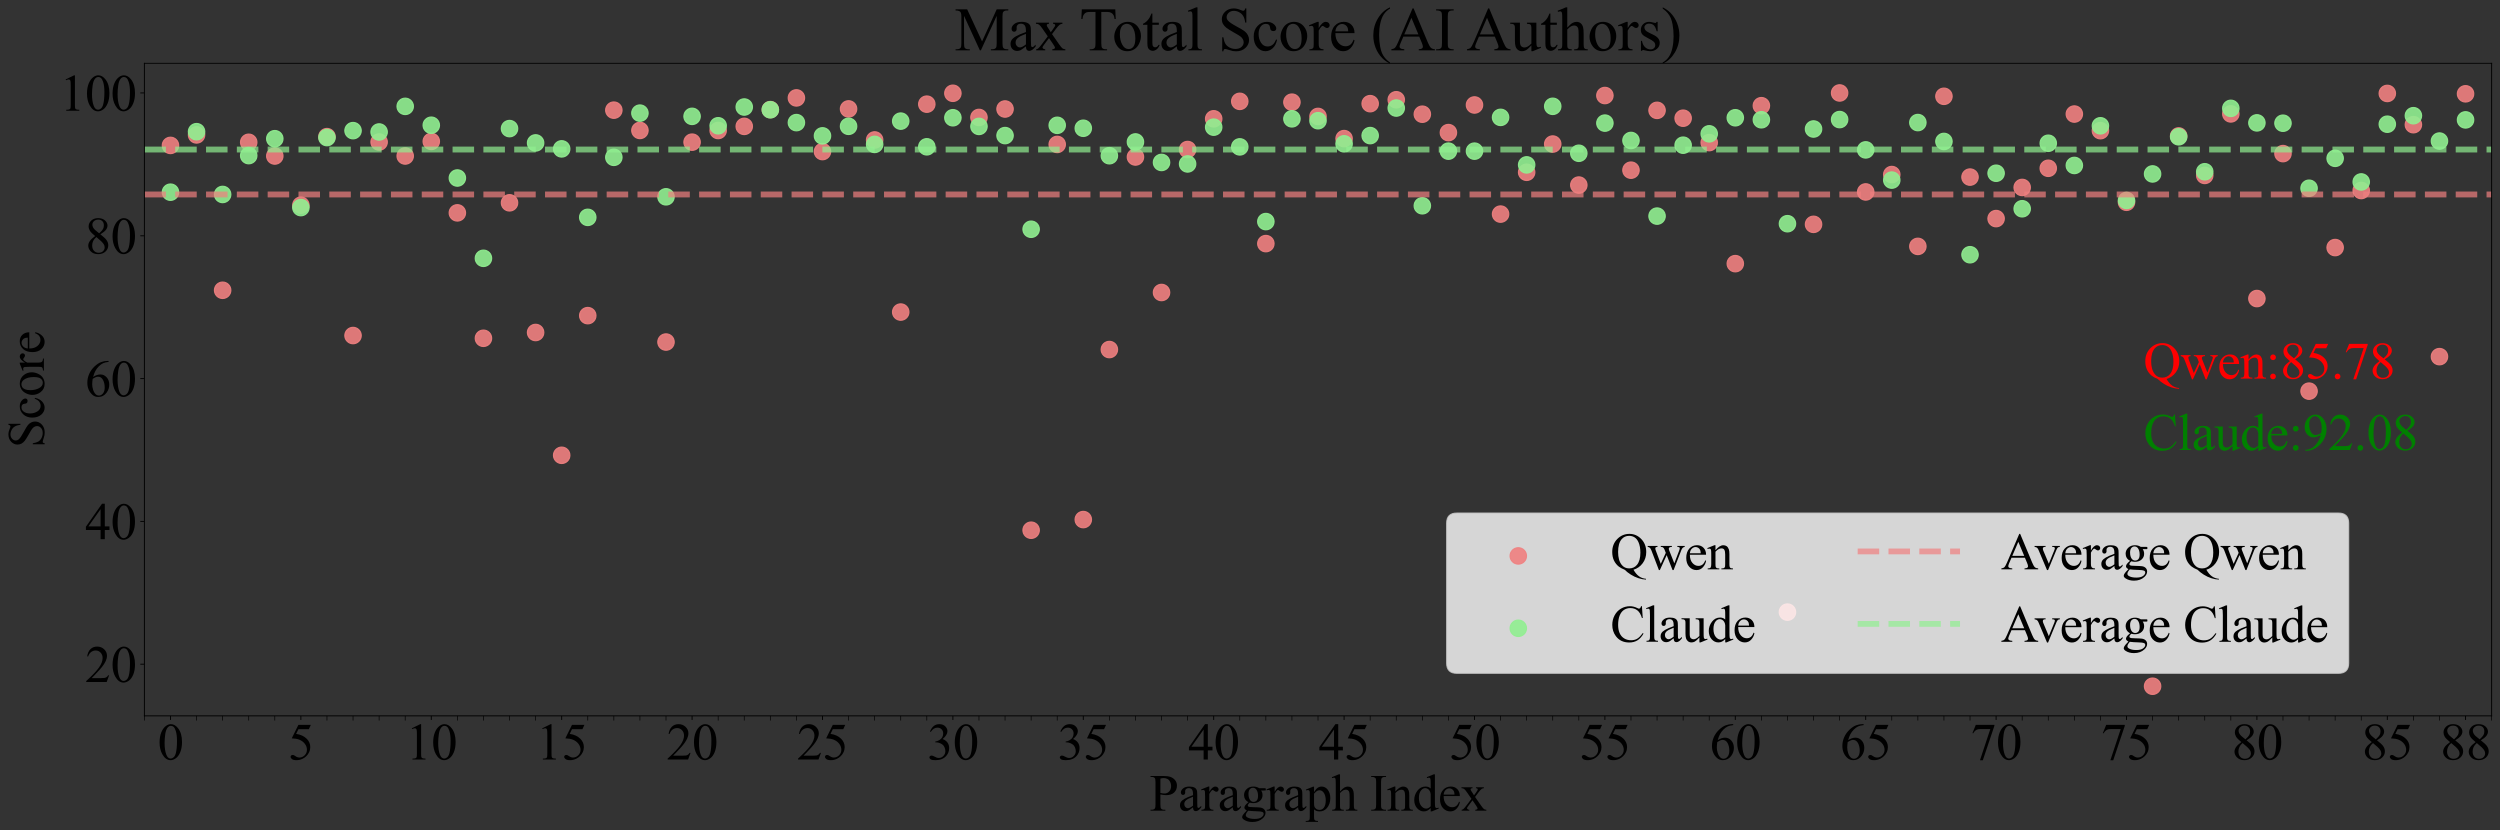 <?xml version="1.0" encoding="utf-8" standalone="no"?>
<!DOCTYPE svg PUBLIC "-//W3C//DTD SVG 1.1//EN"
  "http://www.w3.org/Graphics/SVG/1.1/DTD/svg11.dtd">
<svg xmlns:xlink="http://www.w3.org/1999/xlink" width="2149.744pt" height="713.806pt" viewBox="0 0 2149.744 713.806" xmlns="http://www.w3.org/2000/svg" version="1.1">
 <rect x="0" y="0" width="2149.744" height="713.806" fill="#333333" stroke="none"/>
 <defs>
  <style type="text/css">*{stroke-linejoin: round; stroke-linecap: butt}</style>
 </defs>
 <g id="figure_1">
  <g id="patch_1">
   <path d="M 0 713.806 
L 2149.744 713.806 
L 2149.744 0 
L 0 0 
L 0 713.806 
z
" style="fill: none"/>
  </g>
  <g id="axes_1">
   <g id="patch_2">
    <path d="M 124.164 615.594 
L 2142.544 615.594 
L 2142.544 54.431 
L 124.164 54.431 
L 124.164 615.594 
z
" style="fill: none"/>
   </g>
   <g id="PathCollection_1">
    <defs>
     <path id="m169e7775c1" d="M 0 7.071 
C 1.875 7.071 3.674 6.326 5 5 
C 6.326 3.674 7.071 1.875 7.071 0 
C 7.071 -1.875 6.326 -3.674 5 -5 
C 3.674 -6.326 1.875 -7.071 0 -7.071 
C -1.875 -7.071 -3.674 -6.326 -5 -5 
C -6.326 -3.674 -7.071 -1.875 -7.071 0 
C -7.071 1.875 -6.326 3.674 -5 5 
C -3.674 6.326 -1.875 7.071 0 7.071 
z
" style="stroke: #f08080; stroke-opacity: 0.9"/>
    </defs>
    <g clip-path="url(#pe98153ef0a)">
     <use xlink:href="#m169e7775c1" x="146.591" y="125.037" style="fill: #f08080; fill-opacity: 0.9; stroke: #f08080; stroke-opacity: 0.9"/>
     <use xlink:href="#m169e7775c1" x="169.017" y="116.016" style="fill: #f08080; fill-opacity: 0.9; stroke: #f08080; stroke-opacity: 0.9"/>
     <use xlink:href="#m169e7775c1" x="191.444" y="249.601" style="fill: #f08080; fill-opacity: 0.9; stroke: #f08080; stroke-opacity: 0.9"/>
     <use xlink:href="#m169e7775c1" x="213.87" y="122.353" style="fill: #f08080; fill-opacity: 0.9; stroke: #f08080; stroke-opacity: 0.9"/>
     <use xlink:href="#m169e7775c1" x="236.297" y="134.152" style="fill: #f08080; fill-opacity: 0.9; stroke: #f08080; stroke-opacity: 0.9"/>
     <use xlink:href="#m169e7775c1" x="258.723" y="176.45" style="fill: #f08080; fill-opacity: 0.9; stroke: #f08080; stroke-opacity: 0.9"/>
     <use xlink:href="#m169e7775c1" x="281.149" y="117.48" style="fill: #f08080; fill-opacity: 0.9; stroke: #f08080; stroke-opacity: 0.9"/>
     <use xlink:href="#m169e7775c1" x="482.987" y="391.505" style="fill: #f08080; fill-opacity: 0.9; stroke: #f08080; stroke-opacity: 0.9"/>
     <use xlink:href="#m169e7775c1" x="505.414" y="271.412" style="fill: #f08080; fill-opacity: 0.9; stroke: #f08080; stroke-opacity: 0.9"/>
     <use xlink:href="#m169e7775c1" x="527.84" y="94.727" style="fill: #f08080; fill-opacity: 0.9; stroke: #f08080; stroke-opacity: 0.9"/>
     <use xlink:href="#m169e7775c1" x="550.267" y="112.165" style="fill: #f08080; fill-opacity: 0.9; stroke: #f08080; stroke-opacity: 0.9"/>
     <use xlink:href="#m169e7775c1" x="572.693" y="294.122" style="fill: #f08080; fill-opacity: 0.9; stroke: #f08080; stroke-opacity: 0.9"/>
     <use xlink:href="#m169e7775c1" x="303.576" y="288.528" style="fill: #f08080; fill-opacity: 0.9; stroke: #f08080; stroke-opacity: 0.9"/>
     <use xlink:href="#m169e7775c1" x="326.002" y="122.134" style="fill: #f08080; fill-opacity: 0.9; stroke: #f08080; stroke-opacity: 0.9"/>
     <use xlink:href="#m169e7775c1" x="348.429" y="134.134" style="fill: #f08080; fill-opacity: 0.9; stroke: #f08080; stroke-opacity: 0.9"/>
     <use xlink:href="#m169e7775c1" x="370.855" y="121.61" style="fill: #f08080; fill-opacity: 0.9; stroke: #f08080; stroke-opacity: 0.9"/>
     <use xlink:href="#m169e7775c1" x="393.282" y="183.045" style="fill: #f08080; fill-opacity: 0.9; stroke: #f08080; stroke-opacity: 0.9"/>
     <use xlink:href="#m169e7775c1" x="415.708" y="290.886" style="fill: #f08080; fill-opacity: 0.9; stroke: #f08080; stroke-opacity: 0.9"/>
     <use xlink:href="#m169e7775c1" x="438.135" y="174.4" style="fill: #f08080; fill-opacity: 0.9; stroke: #f08080; stroke-opacity: 0.9"/>
     <use xlink:href="#m169e7775c1" x="460.561" y="285.912" style="fill: #f08080; fill-opacity: 0.9; stroke: #f08080; stroke-opacity: 0.9"/>
     <use xlink:href="#m169e7775c1" x="595.12" y="122.242" style="fill: #f08080; fill-opacity: 0.9; stroke: #f08080; stroke-opacity: 0.9"/>
     <use xlink:href="#m169e7775c1" x="617.546" y="112.216" style="fill: #f08080; fill-opacity: 0.9; stroke: #f08080; stroke-opacity: 0.9"/>
     <use xlink:href="#m169e7775c1" x="639.973" y="108.666" style="fill: #f08080; fill-opacity: 0.9; stroke: #f08080; stroke-opacity: 0.9"/>
     <use xlink:href="#m169e7775c1" x="662.399" y="94.254" style="fill: #f08080; fill-opacity: 0.9; stroke: #f08080; stroke-opacity: 0.9"/>
     <use xlink:href="#m169e7775c1" x="684.825" y="84.186" style="fill: #f08080; fill-opacity: 0.9; stroke: #f08080; stroke-opacity: 0.9"/>
     <use xlink:href="#m169e7775c1" x="707.252" y="130.333" style="fill: #f08080; fill-opacity: 0.9; stroke: #f08080; stroke-opacity: 0.9"/>
     <use xlink:href="#m169e7775c1" x="729.678" y="93.655" style="fill: #f08080; fill-opacity: 0.9; stroke: #f08080; stroke-opacity: 0.9"/>
     <use xlink:href="#m169e7775c1" x="752.105" y="120.346" style="fill: #f08080; fill-opacity: 0.9; stroke: #f08080; stroke-opacity: 0.9"/>
     <use xlink:href="#m169e7775c1" x="774.531" y="268.343" style="fill: #f08080; fill-opacity: 0.9; stroke: #f08080; stroke-opacity: 0.9"/>
     <use xlink:href="#m169e7775c1" x="796.958" y="89.567" style="fill: #f08080; fill-opacity: 0.9; stroke: #f08080; stroke-opacity: 0.9"/>
     <use xlink:href="#m169e7775c1" x="819.384" y="80.205" style="fill: #f08080; fill-opacity: 0.9; stroke: #f08080; stroke-opacity: 0.9"/>
     <use xlink:href="#m169e7775c1" x="841.811" y="101.001" style="fill: #f08080; fill-opacity: 0.9; stroke: #f08080; stroke-opacity: 0.9"/>
     <use xlink:href="#m169e7775c1" x="864.237" y="93.729" style="fill: #f08080; fill-opacity: 0.9; stroke: #f08080; stroke-opacity: 0.9"/>
     <use xlink:href="#m169e7775c1" x="886.663" y="455.934" style="fill: #f08080; fill-opacity: 0.9; stroke: #f08080; stroke-opacity: 0.9"/>
     <use xlink:href="#m169e7775c1" x="909.09" y="124.2" style="fill: #f08080; fill-opacity: 0.9; stroke: #f08080; stroke-opacity: 0.9"/>
     <use xlink:href="#m169e7775c1" x="931.516" y="446.783" style="fill: #f08080; fill-opacity: 0.9; stroke: #f08080; stroke-opacity: 0.9"/>
     <use xlink:href="#m169e7775c1" x="953.943" y="300.576" style="fill: #f08080; fill-opacity: 0.9; stroke: #f08080; stroke-opacity: 0.9"/>
     <use xlink:href="#m169e7775c1" x="976.369" y="134.99" style="fill: #f08080; fill-opacity: 0.9; stroke: #f08080; stroke-opacity: 0.9"/>
     <use xlink:href="#m169e7775c1" x="998.796" y="251.516" style="fill: #f08080; fill-opacity: 0.9; stroke: #f08080; stroke-opacity: 0.9"/>
     <use xlink:href="#m169e7775c1" x="1021.222" y="128.579" style="fill: #f08080; fill-opacity: 0.9; stroke: #f08080; stroke-opacity: 0.9"/>
     <use xlink:href="#m169e7775c1" x="1043.649" y="102.159" style="fill: #f08080; fill-opacity: 0.9; stroke: #f08080; stroke-opacity: 0.9"/>
     <use xlink:href="#m169e7775c1" x="1066.075" y="87.145" style="fill: #f08080; fill-opacity: 0.9; stroke: #f08080; stroke-opacity: 0.9"/>
     <use xlink:href="#m169e7775c1" x="1088.501" y="209.475" style="fill: #f08080; fill-opacity: 0.9; stroke: #f08080; stroke-opacity: 0.9"/>
     <use xlink:href="#m169e7775c1" x="1110.928" y="87.858" style="fill: #f08080; fill-opacity: 0.9; stroke: #f08080; stroke-opacity: 0.9"/>
     <use xlink:href="#m169e7775c1" x="1133.354" y="100.126" style="fill: #f08080; fill-opacity: 0.9; stroke: #f08080; stroke-opacity: 0.9"/>
     <use xlink:href="#m169e7775c1" x="1155.781" y="119.185" style="fill: #f08080; fill-opacity: 0.9; stroke: #f08080; stroke-opacity: 0.9"/>
     <use xlink:href="#m169e7775c1" x="1178.207" y="89.14" style="fill: #f08080; fill-opacity: 0.9; stroke: #f08080; stroke-opacity: 0.9"/>
     <use xlink:href="#m169e7775c1" x="1380.045" y="82.146" style="fill: #f08080; fill-opacity: 0.9; stroke: #f08080; stroke-opacity: 0.9"/>
     <use xlink:href="#m169e7775c1" x="1402.472" y="146.33" style="fill: #f08080; fill-opacity: 0.9; stroke: #f08080; stroke-opacity: 0.9"/>
     <use xlink:href="#m169e7775c1" x="1424.898" y="94.887" style="fill: #f08080; fill-opacity: 0.9; stroke: #f08080; stroke-opacity: 0.9"/>
     <use xlink:href="#m169e7775c1" x="1447.325" y="101.64" style="fill: #f08080; fill-opacity: 0.9; stroke: #f08080; stroke-opacity: 0.9"/>
     <use xlink:href="#m169e7775c1" x="1200.634" y="85.789" style="fill: #f08080; fill-opacity: 0.9; stroke: #f08080; stroke-opacity: 0.9"/>
     <use xlink:href="#m169e7775c1" x="1223.06" y="98.205" style="fill: #f08080; fill-opacity: 0.9; stroke: #f08080; stroke-opacity: 0.9"/>
     <use xlink:href="#m169e7775c1" x="1245.487" y="114.03" style="fill: #f08080; fill-opacity: 0.9; stroke: #f08080; stroke-opacity: 0.9"/>
     <use xlink:href="#m169e7775c1" x="1267.913" y="90.27" style="fill: #f08080; fill-opacity: 0.9; stroke: #f08080; stroke-opacity: 0.9"/>
     <use xlink:href="#m169e7775c1" x="1290.339" y="184.101" style="fill: #f08080; fill-opacity: 0.9; stroke: #f08080; stroke-opacity: 0.9"/>
     <use xlink:href="#m169e7775c1" x="1312.766" y="148.137" style="fill: #f08080; fill-opacity: 0.9; stroke: #f08080; stroke-opacity: 0.9"/>
     <use xlink:href="#m169e7775c1" x="1335.192" y="123.866" style="fill: #f08080; fill-opacity: 0.9; stroke: #f08080; stroke-opacity: 0.9"/>
     <use xlink:href="#m169e7775c1" x="1357.619" y="159.134" style="fill: #f08080; fill-opacity: 0.9; stroke: #f08080; stroke-opacity: 0.9"/>
     <use xlink:href="#m169e7775c1" x="1469.751" y="122.62" style="fill: #f08080; fill-opacity: 0.9; stroke: #f08080; stroke-opacity: 0.9"/>
     <use xlink:href="#m169e7775c1" x="1492.177" y="226.714" style="fill: #f08080; fill-opacity: 0.9; stroke: #f08080; stroke-opacity: 0.9"/>
     <use xlink:href="#m169e7775c1" x="1694.015" y="152.274" style="fill: #f08080; fill-opacity: 0.9; stroke: #f08080; stroke-opacity: 0.9"/>
     <use xlink:href="#m169e7775c1" x="1514.604" y="90.894" style="fill: #f08080; fill-opacity: 0.9; stroke: #f08080; stroke-opacity: 0.9"/>
     <use xlink:href="#m169e7775c1" x="1537.03" y="526.356" style="fill: #f08080; fill-opacity: 0.9; stroke: #f08080; stroke-opacity: 0.9"/>
     <use xlink:href="#m169e7775c1" x="1559.457" y="192.912" style="fill: #f08080; fill-opacity: 0.9; stroke: #f08080; stroke-opacity: 0.9"/>
     <use xlink:href="#m169e7775c1" x="1581.883" y="79.938" style="fill: #f08080; fill-opacity: 0.9; stroke: #f08080; stroke-opacity: 0.9"/>
     <use xlink:href="#m169e7775c1" x="1604.31" y="165.048" style="fill: #f08080; fill-opacity: 0.9; stroke: #f08080; stroke-opacity: 0.9"/>
     <use xlink:href="#m169e7775c1" x="1626.736" y="150.1" style="fill: #f08080; fill-opacity: 0.9; stroke: #f08080; stroke-opacity: 0.9"/>
     <use xlink:href="#m169e7775c1" x="1649.163" y="211.871" style="fill: #f08080; fill-opacity: 0.9; stroke: #f08080; stroke-opacity: 0.9"/>
     <use xlink:href="#m169e7775c1" x="1671.589" y="82.805" style="fill: #f08080; fill-opacity: 0.9; stroke: #f08080; stroke-opacity: 0.9"/>
     <use xlink:href="#m169e7775c1" x="1716.442" y="187.968" style="fill: #f08080; fill-opacity: 0.9; stroke: #f08080; stroke-opacity: 0.9"/>
     <use xlink:href="#m169e7775c1" x="1738.868" y="161.193" style="fill: #f08080; fill-opacity: 0.9; stroke: #f08080; stroke-opacity: 0.9"/>
     <use xlink:href="#m169e7775c1" x="1761.295" y="144.711" style="fill: #f08080; fill-opacity: 0.9; stroke: #f08080; stroke-opacity: 0.9"/>
     <use xlink:href="#m169e7775c1" x="1783.721" y="98.069" style="fill: #f08080; fill-opacity: 0.9; stroke: #f08080; stroke-opacity: 0.9"/>
     <use xlink:href="#m169e7775c1" x="1806.148" y="112.357" style="fill: #f08080; fill-opacity: 0.9; stroke: #f08080; stroke-opacity: 0.9"/>
     <use xlink:href="#m169e7775c1" x="1828.574" y="173.931" style="fill: #f08080; fill-opacity: 0.9; stroke: #f08080; stroke-opacity: 0.9"/>
     <use xlink:href="#m169e7775c1" x="1851.001" y="590.087" style="fill: #f08080; fill-opacity: 0.9; stroke: #f08080; stroke-opacity: 0.9"/>
     <use xlink:href="#m169e7775c1" x="1873.427" y="116.871" style="fill: #f08080; fill-opacity: 0.9; stroke: #f08080; stroke-opacity: 0.9"/>
     <use xlink:href="#m169e7775c1" x="1895.853" y="150.834" style="fill: #f08080; fill-opacity: 0.9; stroke: #f08080; stroke-opacity: 0.9"/>
     <use xlink:href="#m169e7775c1" x="1918.28" y="97.946" style="fill: #f08080; fill-opacity: 0.9; stroke: #f08080; stroke-opacity: 0.9"/>
     <use xlink:href="#m169e7775c1" x="1940.706" y="256.727" style="fill: #f08080; fill-opacity: 0.9; stroke: #f08080; stroke-opacity: 0.9"/>
     <use xlink:href="#m169e7775c1" x="1963.133" y="132.087" style="fill: #f08080; fill-opacity: 0.9; stroke: #f08080; stroke-opacity: 0.9"/>
     <use xlink:href="#m169e7775c1" x="1985.559" y="336.345" style="fill: #f08080; fill-opacity: 0.9; stroke: #f08080; stroke-opacity: 0.9"/>
     <use xlink:href="#m169e7775c1" x="2007.986" y="212.878" style="fill: #f08080; fill-opacity: 0.9; stroke: #f08080; stroke-opacity: 0.9"/>
     <use xlink:href="#m169e7775c1" x="2030.412" y="163.822" style="fill: #f08080; fill-opacity: 0.9; stroke: #f08080; stroke-opacity: 0.9"/>
     <use xlink:href="#m169e7775c1" x="2052.839" y="80.352" style="fill: #f08080; fill-opacity: 0.9; stroke: #f08080; stroke-opacity: 0.9"/>
     <use xlink:href="#m169e7775c1" x="2075.265" y="107.218" style="fill: #f08080; fill-opacity: 0.9; stroke: #f08080; stroke-opacity: 0.9"/>
     <use xlink:href="#m169e7775c1" x="2097.691" y="306.671" style="fill: #f08080; fill-opacity: 0.9; stroke: #f08080; stroke-opacity: 0.9"/>
     <use xlink:href="#m169e7775c1" x="2120.118" y="80.67" style="fill: #f08080; fill-opacity: 0.9; stroke: #f08080; stroke-opacity: 0.9"/>
    </g>
   </g>
   <g id="PathCollection_2">
    <defs>
     <path id="m1deb87e6dc" d="M 0 7.071 
C 1.875 7.071 3.674 6.326 5 5 
C 6.326 3.674 7.071 1.875 7.071 0 
C 7.071 -1.875 6.326 -3.674 5 -5 
C 3.674 -6.326 1.875 -7.071 0 -7.071 
C -1.875 -7.071 -3.674 -6.326 -5 -5 
C -6.326 -3.674 -7.071 -1.875 -7.071 0 
C -7.071 1.875 -6.326 3.674 -5 5 
C -3.674 6.326 -1.875 7.071 0 7.071 
z
" style="stroke: #90ee90; stroke-opacity: 0.9"/>
    </defs>
    <g clip-path="url(#pe98153ef0a)">
     <use xlink:href="#m1deb87e6dc" x="146.591" y="165.259" style="fill: #90ee90; fill-opacity: 0.9; stroke: #90ee90; stroke-opacity: 0.9"/>
     <use xlink:href="#m1deb87e6dc" x="169.017" y="113.239" style="fill: #90ee90; fill-opacity: 0.9; stroke: #90ee90; stroke-opacity: 0.9"/>
     <use xlink:href="#m1deb87e6dc" x="191.444" y="167.216" style="fill: #90ee90; fill-opacity: 0.9; stroke: #90ee90; stroke-opacity: 0.9"/>
     <use xlink:href="#m1deb87e6dc" x="213.87" y="133.801" style="fill: #90ee90; fill-opacity: 0.9; stroke: #90ee90; stroke-opacity: 0.9"/>
     <use xlink:href="#m1deb87e6dc" x="236.297" y="119.274" style="fill: #90ee90; fill-opacity: 0.9; stroke: #90ee90; stroke-opacity: 0.9"/>
     <use xlink:href="#m1deb87e6dc" x="258.723" y="178.506" style="fill: #90ee90; fill-opacity: 0.9; stroke: #90ee90; stroke-opacity: 0.9"/>
     <use xlink:href="#m1deb87e6dc" x="281.149" y="118.308" style="fill: #90ee90; fill-opacity: 0.9; stroke: #90ee90; stroke-opacity: 0.9"/>
     <use xlink:href="#m1deb87e6dc" x="482.987" y="128.015" style="fill: #90ee90; fill-opacity: 0.9; stroke: #90ee90; stroke-opacity: 0.9"/>
     <use xlink:href="#m1deb87e6dc" x="505.414" y="186.899" style="fill: #90ee90; fill-opacity: 0.9; stroke: #90ee90; stroke-opacity: 0.9"/>
     <use xlink:href="#m1deb87e6dc" x="527.84" y="135.277" style="fill: #90ee90; fill-opacity: 0.9; stroke: #90ee90; stroke-opacity: 0.9"/>
     <use xlink:href="#m1deb87e6dc" x="550.267" y="97.28" style="fill: #90ee90; fill-opacity: 0.9; stroke: #90ee90; stroke-opacity: 0.9"/>
     <use xlink:href="#m1deb87e6dc" x="572.693" y="169.237" style="fill: #90ee90; fill-opacity: 0.9; stroke: #90ee90; stroke-opacity: 0.9"/>
     <use xlink:href="#m1deb87e6dc" x="303.576" y="112.339" style="fill: #90ee90; fill-opacity: 0.9; stroke: #90ee90; stroke-opacity: 0.9"/>
     <use xlink:href="#m1deb87e6dc" x="326.002" y="113.495" style="fill: #90ee90; fill-opacity: 0.9; stroke: #90ee90; stroke-opacity: 0.9"/>
     <use xlink:href="#m1deb87e6dc" x="348.429" y="91.455" style="fill: #90ee90; fill-opacity: 0.9; stroke: #90ee90; stroke-opacity: 0.9"/>
     <use xlink:href="#m1deb87e6dc" x="370.855" y="107.685" style="fill: #90ee90; fill-opacity: 0.9; stroke: #90ee90; stroke-opacity: 0.9"/>
     <use xlink:href="#m1deb87e6dc" x="393.282" y="153.065" style="fill: #90ee90; fill-opacity: 0.9; stroke: #90ee90; stroke-opacity: 0.9"/>
     <use xlink:href="#m1deb87e6dc" x="415.708" y="222.113" style="fill: #90ee90; fill-opacity: 0.9; stroke: #90ee90; stroke-opacity: 0.9"/>
     <use xlink:href="#m1deb87e6dc" x="438.135" y="110.577" style="fill: #90ee90; fill-opacity: 0.9; stroke: #90ee90; stroke-opacity: 0.9"/>
     <use xlink:href="#m1deb87e6dc" x="460.561" y="122.9" style="fill: #90ee90; fill-opacity: 0.9; stroke: #90ee90; stroke-opacity: 0.9"/>
     <use xlink:href="#m1deb87e6dc" x="595.12" y="100.051" style="fill: #90ee90; fill-opacity: 0.9; stroke: #90ee90; stroke-opacity: 0.9"/>
     <use xlink:href="#m1deb87e6dc" x="617.546" y="108.153" style="fill: #90ee90; fill-opacity: 0.9; stroke: #90ee90; stroke-opacity: 0.9"/>
     <use xlink:href="#m1deb87e6dc" x="639.973" y="92.022" style="fill: #90ee90; fill-opacity: 0.9; stroke: #90ee90; stroke-opacity: 0.9"/>
     <use xlink:href="#m1deb87e6dc" x="662.399" y="94.39" style="fill: #90ee90; fill-opacity: 0.9; stroke: #90ee90; stroke-opacity: 0.9"/>
     <use xlink:href="#m1deb87e6dc" x="684.825" y="105.436" style="fill: #90ee90; fill-opacity: 0.9; stroke: #90ee90; stroke-opacity: 0.9"/>
     <use xlink:href="#m1deb87e6dc" x="707.252" y="116.822" style="fill: #90ee90; fill-opacity: 0.9; stroke: #90ee90; stroke-opacity: 0.9"/>
     <use xlink:href="#m1deb87e6dc" x="729.678" y="108.612" style="fill: #90ee90; fill-opacity: 0.9; stroke: #90ee90; stroke-opacity: 0.9"/>
     <use xlink:href="#m1deb87e6dc" x="752.105" y="124.167" style="fill: #90ee90; fill-opacity: 0.9; stroke: #90ee90; stroke-opacity: 0.9"/>
     <use xlink:href="#m1deb87e6dc" x="774.531" y="104.153" style="fill: #90ee90; fill-opacity: 0.9; stroke: #90ee90; stroke-opacity: 0.9"/>
     <use xlink:href="#m1deb87e6dc" x="796.958" y="126.246" style="fill: #90ee90; fill-opacity: 0.9; stroke: #90ee90; stroke-opacity: 0.9"/>
     <use xlink:href="#m1deb87e6dc" x="819.384" y="101.256" style="fill: #90ee90; fill-opacity: 0.9; stroke: #90ee90; stroke-opacity: 0.9"/>
     <use xlink:href="#m1deb87e6dc" x="841.811" y="108.69" style="fill: #90ee90; fill-opacity: 0.9; stroke: #90ee90; stroke-opacity: 0.9"/>
     <use xlink:href="#m1deb87e6dc" x="864.237" y="116.594" style="fill: #90ee90; fill-opacity: 0.9; stroke: #90ee90; stroke-opacity: 0.9"/>
     <use xlink:href="#m1deb87e6dc" x="886.663" y="197.133" style="fill: #90ee90; fill-opacity: 0.9; stroke: #90ee90; stroke-opacity: 0.9"/>
     <use xlink:href="#m1deb87e6dc" x="909.09" y="107.75" style="fill: #90ee90; fill-opacity: 0.9; stroke: #90ee90; stroke-opacity: 0.9"/>
     <use xlink:href="#m1deb87e6dc" x="931.516" y="110.283" style="fill: #90ee90; fill-opacity: 0.9; stroke: #90ee90; stroke-opacity: 0.9"/>
     <use xlink:href="#m1deb87e6dc" x="953.943" y="133.905" style="fill: #90ee90; fill-opacity: 0.9; stroke: #90ee90; stroke-opacity: 0.9"/>
     <use xlink:href="#m1deb87e6dc" x="976.369" y="122.061" style="fill: #90ee90; fill-opacity: 0.9; stroke: #90ee90; stroke-opacity: 0.9"/>
     <use xlink:href="#m1deb87e6dc" x="998.796" y="139.687" style="fill: #90ee90; fill-opacity: 0.9; stroke: #90ee90; stroke-opacity: 0.9"/>
     <use xlink:href="#m1deb87e6dc" x="1021.222" y="140.965" style="fill: #90ee90; fill-opacity: 0.9; stroke: #90ee90; stroke-opacity: 0.9"/>
     <use xlink:href="#m1deb87e6dc" x="1043.649" y="109.334" style="fill: #90ee90; fill-opacity: 0.9; stroke: #90ee90; stroke-opacity: 0.9"/>
     <use xlink:href="#m1deb87e6dc" x="1066.075" y="126.3" style="fill: #90ee90; fill-opacity: 0.9; stroke: #90ee90; stroke-opacity: 0.9"/>
     <use xlink:href="#m1deb87e6dc" x="1088.501" y="190.537" style="fill: #90ee90; fill-opacity: 0.9; stroke: #90ee90; stroke-opacity: 0.9"/>
     <use xlink:href="#m1deb87e6dc" x="1110.928" y="102.172" style="fill: #90ee90; fill-opacity: 0.9; stroke: #90ee90; stroke-opacity: 0.9"/>
     <use xlink:href="#m1deb87e6dc" x="1133.354" y="103.793" style="fill: #90ee90; fill-opacity: 0.9; stroke: #90ee90; stroke-opacity: 0.9"/>
     <use xlink:href="#m1deb87e6dc" x="1155.781" y="123.672" style="fill: #90ee90; fill-opacity: 0.9; stroke: #90ee90; stroke-opacity: 0.9"/>
     <use xlink:href="#m1deb87e6dc" x="1178.207" y="116.597" style="fill: #90ee90; fill-opacity: 0.9; stroke: #90ee90; stroke-opacity: 0.9"/>
     <use xlink:href="#m1deb87e6dc" x="1380.045" y="105.862" style="fill: #90ee90; fill-opacity: 0.9; stroke: #90ee90; stroke-opacity: 0.9"/>
     <use xlink:href="#m1deb87e6dc" x="1402.472" y="120.802" style="fill: #90ee90; fill-opacity: 0.9; stroke: #90ee90; stroke-opacity: 0.9"/>
     <use xlink:href="#m1deb87e6dc" x="1424.898" y="185.824" style="fill: #90ee90; fill-opacity: 0.9; stroke: #90ee90; stroke-opacity: 0.9"/>
     <use xlink:href="#m1deb87e6dc" x="1447.325" y="124.849" style="fill: #90ee90; fill-opacity: 0.9; stroke: #90ee90; stroke-opacity: 0.9"/>
     <use xlink:href="#m1deb87e6dc" x="1200.634" y="92.9" style="fill: #90ee90; fill-opacity: 0.9; stroke: #90ee90; stroke-opacity: 0.9"/>
     <use xlink:href="#m1deb87e6dc" x="1223.06" y="176.94" style="fill: #90ee90; fill-opacity: 0.9; stroke: #90ee90; stroke-opacity: 0.9"/>
     <use xlink:href="#m1deb87e6dc" x="1245.487" y="129.976" style="fill: #90ee90; fill-opacity: 0.9; stroke: #90ee90; stroke-opacity: 0.9"/>
     <use xlink:href="#m1deb87e6dc" x="1267.913" y="129.968" style="fill: #90ee90; fill-opacity: 0.9; stroke: #90ee90; stroke-opacity: 0.9"/>
     <use xlink:href="#m1deb87e6dc" x="1290.339" y="100.924" style="fill: #90ee90; fill-opacity: 0.9; stroke: #90ee90; stroke-opacity: 0.9"/>
     <use xlink:href="#m1deb87e6dc" x="1312.766" y="141.783" style="fill: #90ee90; fill-opacity: 0.9; stroke: #90ee90; stroke-opacity: 0.9"/>
     <use xlink:href="#m1deb87e6dc" x="1335.192" y="91.413" style="fill: #90ee90; fill-opacity: 0.9; stroke: #90ee90; stroke-opacity: 0.9"/>
     <use xlink:href="#m1deb87e6dc" x="1357.619" y="131.79" style="fill: #90ee90; fill-opacity: 0.9; stroke: #90ee90; stroke-opacity: 0.9"/>
     <use xlink:href="#m1deb87e6dc" x="1469.751" y="115.08" style="fill: #90ee90; fill-opacity: 0.9; stroke: #90ee90; stroke-opacity: 0.9"/>
     <use xlink:href="#m1deb87e6dc" x="1492.177" y="101.265" style="fill: #90ee90; fill-opacity: 0.9; stroke: #90ee90; stroke-opacity: 0.9"/>
     <use xlink:href="#m1deb87e6dc" x="1694.015" y="219.049" style="fill: #90ee90; fill-opacity: 0.9; stroke: #90ee90; stroke-opacity: 0.9"/>
     <use xlink:href="#m1deb87e6dc" x="1514.604" y="102.984" style="fill: #90ee90; fill-opacity: 0.9; stroke: #90ee90; stroke-opacity: 0.9"/>
     <use xlink:href="#m1deb87e6dc" x="1537.03" y="192.366" style="fill: #90ee90; fill-opacity: 0.9; stroke: #90ee90; stroke-opacity: 0.9"/>
     <use xlink:href="#m1deb87e6dc" x="1559.457" y="110.922" style="fill: #90ee90; fill-opacity: 0.9; stroke: #90ee90; stroke-opacity: 0.9"/>
     <use xlink:href="#m1deb87e6dc" x="1581.883" y="102.82" style="fill: #90ee90; fill-opacity: 0.9; stroke: #90ee90; stroke-opacity: 0.9"/>
     <use xlink:href="#m1deb87e6dc" x="1604.31" y="128.887" style="fill: #90ee90; fill-opacity: 0.9; stroke: #90ee90; stroke-opacity: 0.9"/>
     <use xlink:href="#m1deb87e6dc" x="1626.736" y="154.861" style="fill: #90ee90; fill-opacity: 0.9; stroke: #90ee90; stroke-opacity: 0.9"/>
     <use xlink:href="#m1deb87e6dc" x="1649.163" y="105.393" style="fill: #90ee90; fill-opacity: 0.9; stroke: #90ee90; stroke-opacity: 0.9"/>
     <use xlink:href="#m1deb87e6dc" x="1671.589" y="121.637" style="fill: #90ee90; fill-opacity: 0.9; stroke: #90ee90; stroke-opacity: 0.9"/>
     <use xlink:href="#m1deb87e6dc" x="1716.442" y="148.967" style="fill: #90ee90; fill-opacity: 0.9; stroke: #90ee90; stroke-opacity: 0.9"/>
     <use xlink:href="#m1deb87e6dc" x="1738.868" y="179.512" style="fill: #90ee90; fill-opacity: 0.9; stroke: #90ee90; stroke-opacity: 0.9"/>
     <use xlink:href="#m1deb87e6dc" x="1761.295" y="123.187" style="fill: #90ee90; fill-opacity: 0.9; stroke: #90ee90; stroke-opacity: 0.9"/>
     <use xlink:href="#m1deb87e6dc" x="1783.721" y="142.276" style="fill: #90ee90; fill-opacity: 0.9; stroke: #90ee90; stroke-opacity: 0.9"/>
     <use xlink:href="#m1deb87e6dc" x="1806.148" y="108.165" style="fill: #90ee90; fill-opacity: 0.9; stroke: #90ee90; stroke-opacity: 0.9"/>
     <use xlink:href="#m1deb87e6dc" x="1828.574" y="172.374" style="fill: #90ee90; fill-opacity: 0.9; stroke: #90ee90; stroke-opacity: 0.9"/>
     <use xlink:href="#m1deb87e6dc" x="1851.001" y="149.564" style="fill: #90ee90; fill-opacity: 0.9; stroke: #90ee90; stroke-opacity: 0.9"/>
     <use xlink:href="#m1deb87e6dc" x="1873.427" y="117.632" style="fill: #90ee90; fill-opacity: 0.9; stroke: #90ee90; stroke-opacity: 0.9"/>
     <use xlink:href="#m1deb87e6dc" x="1895.853" y="147.695" style="fill: #90ee90; fill-opacity: 0.9; stroke: #90ee90; stroke-opacity: 0.9"/>
     <use xlink:href="#m1deb87e6dc" x="1918.28" y="93.18" style="fill: #90ee90; fill-opacity: 0.9; stroke: #90ee90; stroke-opacity: 0.9"/>
     <use xlink:href="#m1deb87e6dc" x="1940.706" y="105.661" style="fill: #90ee90; fill-opacity: 0.9; stroke: #90ee90; stroke-opacity: 0.9"/>
     <use xlink:href="#m1deb87e6dc" x="1963.133" y="105.951" style="fill: #90ee90; fill-opacity: 0.9; stroke: #90ee90; stroke-opacity: 0.9"/>
     <use xlink:href="#m1deb87e6dc" x="1985.559" y="161.872" style="fill: #90ee90; fill-opacity: 0.9; stroke: #90ee90; stroke-opacity: 0.9"/>
     <use xlink:href="#m1deb87e6dc" x="2007.986" y="136.131" style="fill: #90ee90; fill-opacity: 0.9; stroke: #90ee90; stroke-opacity: 0.9"/>
     <use xlink:href="#m1deb87e6dc" x="2030.412" y="156.454" style="fill: #90ee90; fill-opacity: 0.9; stroke: #90ee90; stroke-opacity: 0.9"/>
     <use xlink:href="#m1deb87e6dc" x="2052.839" y="106.802" style="fill: #90ee90; fill-opacity: 0.9; stroke: #90ee90; stroke-opacity: 0.9"/>
     <use xlink:href="#m1deb87e6dc" x="2075.265" y="99.496" style="fill: #90ee90; fill-opacity: 0.9; stroke: #90ee90; stroke-opacity: 0.9"/>
     <use xlink:href="#m1deb87e6dc" x="2097.691" y="121.29" style="fill: #90ee90; fill-opacity: 0.9; stroke: #90ee90; stroke-opacity: 0.9"/>
     <use xlink:href="#m1deb87e6dc" x="2120.118" y="103.096" style="fill: #90ee90; fill-opacity: 0.9; stroke: #90ee90; stroke-opacity: 0.9"/>
    </g>
   </g>
   <g id="matplotlib.axis_1">
    <g id="xtick_1">
     <g id="line2d_1">
      <defs>
       <path id="m97d9d81909" d="M 0 0 
L 0 3.5 
" style="stroke: #000000; stroke-width: 0.8"/>
      </defs>
      <g>
       <use xlink:href="#m97d9d81909" x="146.591" y="615.594" style="stroke: #000000; stroke-width: 0.8"/>
      </g>
     </g>
     <g id="text_1">
      <!-- 0 -->
      <g transform="translate(135.591 653.147)scale(0.44 -0.44)">
       <defs>
        <path id="TimesNewRomanPSMT-30" d="M 231 2094 
Q 231 2819 450 3342 
Q 669 3866 1031 4122 
Q 1313 4325 1613 4325 
Q 2100 4325 2488 3828 
Q 2972 3213 2972 2159 
Q 2972 1422 2759 906 
Q 2547 391 2217 158 
Q 1888 -75 1581 -75 
Q 975 -75 572 641 
Q 231 1244 231 2094 
z
M 844 2016 
Q 844 1141 1059 588 
Q 1238 122 1591 122 
Q 1759 122 1940 273 
Q 2122 425 2216 781 
Q 2359 1319 2359 2297 
Q 2359 3022 2209 3506 
Q 2097 3866 1919 4016 
Q 1791 4119 1609 4119 
Q 1397 4119 1231 3928 
Q 1006 3669 925 3112 
Q 844 2556 844 2016 
z
" transform="scale(0.016)"/>
       </defs>
       <use xlink:href="#TimesNewRomanPSMT-30"/>
      </g>
     </g>
    </g>
    <g id="xtick_2">
     <g id="line2d_2">
      <g>
       <use xlink:href="#m97d9d81909" x="258.723" y="615.594" style="stroke: #000000; stroke-width: 0.8"/>
      </g>
     </g>
     <g id="text_2">
      <!-- 5 -->
      <g transform="translate(247.723 653.147)scale(0.44 -0.44)">
       <defs>
        <path id="TimesNewRomanPSMT-35" d="M 2778 4238 
L 2534 3706 
L 1259 3706 
L 981 3138 
Q 1809 3016 2294 2522 
Q 2709 2097 2709 1522 
Q 2709 1188 2573 903 
Q 2438 619 2231 419 
Q 2025 219 1772 97 
Q 1413 -75 1034 -75 
Q 653 -75 479 54 
Q 306 184 306 341 
Q 306 428 378 495 
Q 450 563 559 563 
Q 641 563 702 538 
Q 763 513 909 409 
Q 1144 247 1384 247 
Q 1750 247 2026 523 
Q 2303 800 2303 1197 
Q 2303 1581 2056 1914 
Q 1809 2247 1375 2428 
Q 1034 2569 447 2591 
L 1259 4238 
L 2778 4238 
z
" transform="scale(0.016)"/>
       </defs>
       <use xlink:href="#TimesNewRomanPSMT-35"/>
      </g>
     </g>
    </g>
    <g id="xtick_3">
     <g id="line2d_3">
      <g>
       <use xlink:href="#m97d9d81909" x="370.855" y="615.594" style="stroke: #000000; stroke-width: 0.8"/>
      </g>
     </g>
     <g id="text_3">
      <!-- 10 -->
      <g transform="translate(348.855 653.147)scale(0.44 -0.44)">
       <defs>
        <path id="TimesNewRomanPSMT-31" d="M 750 3822 
L 1781 4325 
L 1884 4325 
L 1884 747 
Q 1884 391 1914 303 
Q 1944 216 2037 169 
Q 2131 122 2419 116 
L 2419 0 
L 825 0 
L 825 116 
Q 1125 122 1212 167 
Q 1300 213 1334 289 
Q 1369 366 1369 747 
L 1369 3034 
Q 1369 3497 1338 3628 
Q 1316 3728 1258 3775 
Q 1200 3822 1119 3822 
Q 1003 3822 797 3725 
L 750 3822 
z
" transform="scale(0.016)"/>
       </defs>
       <use xlink:href="#TimesNewRomanPSMT-31"/>
       <use xlink:href="#TimesNewRomanPSMT-30" x="50"/>
      </g>
     </g>
    </g>
    <g id="xtick_4">
     <g id="line2d_4">
      <g>
       <use xlink:href="#m97d9d81909" x="482.987" y="615.594" style="stroke: #000000; stroke-width: 0.8"/>
      </g>
     </g>
     <g id="text_4">
      <!-- 15 -->
      <g transform="translate(460.987 653.147)scale(0.44 -0.44)">
       <use xlink:href="#TimesNewRomanPSMT-31"/>
       <use xlink:href="#TimesNewRomanPSMT-35" x="50"/>
      </g>
     </g>
    </g>
    <g id="xtick_5">
     <g id="line2d_5">
      <g>
       <use xlink:href="#m97d9d81909" x="595.12" y="615.594" style="stroke: #000000; stroke-width: 0.8"/>
      </g>
     </g>
     <g id="text_5">
      <!-- 20 -->
      <g transform="translate(573.12 653.147)scale(0.44 -0.44)">
       <defs>
        <path id="TimesNewRomanPSMT-32" d="M 2934 816 
L 2638 0 
L 138 0 
L 138 116 
Q 1241 1122 1691 1759 
Q 2141 2397 2141 2925 
Q 2141 3328 1894 3587 
Q 1647 3847 1303 3847 
Q 991 3847 742 3664 
Q 494 3481 375 3128 
L 259 3128 
Q 338 3706 661 4015 
Q 984 4325 1469 4325 
Q 1984 4325 2329 3994 
Q 2675 3663 2675 3213 
Q 2675 2891 2525 2569 
Q 2294 2063 1775 1497 
Q 997 647 803 472 
L 1909 472 
Q 2247 472 2383 497 
Q 2519 522 2628 598 
Q 2738 675 2819 816 
L 2934 816 
z
" transform="scale(0.016)"/>
       </defs>
       <use xlink:href="#TimesNewRomanPSMT-32"/>
       <use xlink:href="#TimesNewRomanPSMT-30" x="50"/>
      </g>
     </g>
    </g>
    <g id="xtick_6">
     <g id="line2d_6">
      <g>
       <use xlink:href="#m97d9d81909" x="707.252" y="615.594" style="stroke: #000000; stroke-width: 0.8"/>
      </g>
     </g>
     <g id="text_6">
      <!-- 25 -->
      <g transform="translate(685.252 653.147)scale(0.44 -0.44)">
       <use xlink:href="#TimesNewRomanPSMT-32"/>
       <use xlink:href="#TimesNewRomanPSMT-35" x="50"/>
      </g>
     </g>
    </g>
    <g id="xtick_7">
     <g id="line2d_7">
      <g>
       <use xlink:href="#m97d9d81909" x="819.384" y="615.594" style="stroke: #000000; stroke-width: 0.8"/>
      </g>
     </g>
     <g id="text_7">
      <!-- 30 -->
      <g transform="translate(797.384 653.147)scale(0.44 -0.44)">
       <defs>
        <path id="TimesNewRomanPSMT-33" d="M 325 3431 
Q 506 3859 782 4092 
Q 1059 4325 1472 4325 
Q 1981 4325 2253 3994 
Q 2459 3747 2459 3466 
Q 2459 3003 1878 2509 
Q 2269 2356 2469 2072 
Q 2669 1788 2669 1403 
Q 2669 853 2319 450 
Q 1863 -75 997 -75 
Q 569 -75 414 31 
Q 259 138 259 259 
Q 259 350 332 419 
Q 406 488 509 488 
Q 588 488 669 463 
Q 722 447 909 348 
Q 1097 250 1169 231 
Q 1284 197 1416 197 
Q 1734 197 1970 444 
Q 2206 691 2206 1028 
Q 2206 1275 2097 1509 
Q 2016 1684 1919 1775 
Q 1784 1900 1550 2001 
Q 1316 2103 1072 2103 
L 972 2103 
L 972 2197 
Q 1219 2228 1467 2375 
Q 1716 2522 1828 2728 
Q 1941 2934 1941 3181 
Q 1941 3503 1739 3701 
Q 1538 3900 1238 3900 
Q 753 3900 428 3381 
L 325 3431 
z
" transform="scale(0.016)"/>
       </defs>
       <use xlink:href="#TimesNewRomanPSMT-33"/>
       <use xlink:href="#TimesNewRomanPSMT-30" x="50"/>
      </g>
     </g>
    </g>
    <g id="xtick_8">
     <g id="line2d_8">
      <g>
       <use xlink:href="#m97d9d81909" x="931.516" y="615.594" style="stroke: #000000; stroke-width: 0.8"/>
      </g>
     </g>
     <g id="text_8">
      <!-- 35 -->
      <g transform="translate(909.516 653.147)scale(0.44 -0.44)">
       <use xlink:href="#TimesNewRomanPSMT-33"/>
       <use xlink:href="#TimesNewRomanPSMT-35" x="50"/>
      </g>
     </g>
    </g>
    <g id="xtick_9">
     <g id="line2d_9">
      <g>
       <use xlink:href="#m97d9d81909" x="1043.649" y="615.594" style="stroke: #000000; stroke-width: 0.8"/>
      </g>
     </g>
     <g id="text_9">
      <!-- 40 -->
      <g transform="translate(1021.649 653.147)scale(0.44 -0.44)">
       <defs>
        <path id="TimesNewRomanPSMT-34" d="M 2978 1563 
L 2978 1119 
L 2409 1119 
L 2409 0 
L 1894 0 
L 1894 1119 
L 100 1119 
L 100 1519 
L 2066 4325 
L 2409 4325 
L 2409 1563 
L 2978 1563 
z
M 1894 1563 
L 1894 3666 
L 406 1563 
L 1894 1563 
z
" transform="scale(0.016)"/>
       </defs>
       <use xlink:href="#TimesNewRomanPSMT-34"/>
       <use xlink:href="#TimesNewRomanPSMT-30" x="50"/>
      </g>
     </g>
    </g>
    <g id="xtick_10">
     <g id="line2d_10">
      <g>
       <use xlink:href="#m97d9d81909" x="1155.781" y="615.594" style="stroke: #000000; stroke-width: 0.8"/>
      </g>
     </g>
     <g id="text_10">
      <!-- 45 -->
      <g transform="translate(1133.781 653.147)scale(0.44 -0.44)">
       <use xlink:href="#TimesNewRomanPSMT-34"/>
       <use xlink:href="#TimesNewRomanPSMT-35" x="50"/>
      </g>
     </g>
    </g>
    <g id="xtick_11">
     <g id="line2d_11">
      <g>
       <use xlink:href="#m97d9d81909" x="1267.913" y="615.594" style="stroke: #000000; stroke-width: 0.8"/>
      </g>
     </g>
     <g id="text_11">
      <!-- 50 -->
      <g transform="translate(1245.913 653.147)scale(0.44 -0.44)">
       <use xlink:href="#TimesNewRomanPSMT-35"/>
       <use xlink:href="#TimesNewRomanPSMT-30" x="50"/>
      </g>
     </g>
    </g>
    <g id="xtick_12">
     <g id="line2d_12">
      <g>
       <use xlink:href="#m97d9d81909" x="1380.045" y="615.594" style="stroke: #000000; stroke-width: 0.8"/>
      </g>
     </g>
     <g id="text_12">
      <!-- 55 -->
      <g transform="translate(1358.045 653.147)scale(0.44 -0.44)">
       <use xlink:href="#TimesNewRomanPSMT-35"/>
       <use xlink:href="#TimesNewRomanPSMT-35" x="50"/>
      </g>
     </g>
    </g>
    <g id="xtick_13">
     <g id="line2d_13">
      <g>
       <use xlink:href="#m97d9d81909" x="1492.177" y="615.594" style="stroke: #000000; stroke-width: 0.8"/>
      </g>
     </g>
     <g id="text_13">
      <!-- 60 -->
      <g transform="translate(1470.177 653.147)scale(0.44 -0.44)">
       <defs>
        <path id="TimesNewRomanPSMT-36" d="M 2869 4325 
L 2869 4209 
Q 2456 4169 2195 4045 
Q 1934 3922 1679 3669 
Q 1425 3416 1258 3105 
Q 1091 2794 978 2366 
Q 1428 2675 1881 2675 
Q 2316 2675 2634 2325 
Q 2953 1975 2953 1425 
Q 2953 894 2631 456 
Q 2244 -75 1606 -75 
Q 1172 -75 869 213 
Q 275 772 275 1663 
Q 275 2231 503 2743 
Q 731 3256 1154 3653 
Q 1578 4050 1965 4187 
Q 2353 4325 2688 4325 
L 2869 4325 
z
M 925 2138 
Q 869 1716 869 1456 
Q 869 1156 980 804 
Q 1091 453 1309 247 
Q 1469 100 1697 100 
Q 1969 100 2183 356 
Q 2397 613 2397 1088 
Q 2397 1622 2184 2012 
Q 1972 2403 1581 2403 
Q 1463 2403 1327 2353 
Q 1191 2303 925 2138 
z
" transform="scale(0.016)"/>
       </defs>
       <use xlink:href="#TimesNewRomanPSMT-36"/>
       <use xlink:href="#TimesNewRomanPSMT-30" x="50"/>
      </g>
     </g>
    </g>
    <g id="xtick_14">
     <g id="line2d_14">
      <g>
       <use xlink:href="#m97d9d81909" x="1604.31" y="615.594" style="stroke: #000000; stroke-width: 0.8"/>
      </g>
     </g>
     <g id="text_14">
      <!-- 65 -->
      <g transform="translate(1582.31 653.147)scale(0.44 -0.44)">
       <use xlink:href="#TimesNewRomanPSMT-36"/>
       <use xlink:href="#TimesNewRomanPSMT-35" x="50"/>
      </g>
     </g>
    </g>
    <g id="xtick_15">
     <g id="line2d_15">
      <g>
       <use xlink:href="#m97d9d81909" x="1716.442" y="615.594" style="stroke: #000000; stroke-width: 0.8"/>
      </g>
     </g>
     <g id="text_15">
      <!-- 70 -->
      <g transform="translate(1694.442 653.147)scale(0.44 -0.44)">
       <defs>
        <path id="TimesNewRomanPSMT-37" d="M 644 4238 
L 2916 4238 
L 2916 4119 
L 1503 -88 
L 1153 -88 
L 2419 3728 
L 1253 3728 
Q 900 3728 750 3644 
Q 488 3500 328 3200 
L 238 3234 
L 644 4238 
z
" transform="scale(0.016)"/>
       </defs>
       <use xlink:href="#TimesNewRomanPSMT-37"/>
       <use xlink:href="#TimesNewRomanPSMT-30" x="50"/>
      </g>
     </g>
    </g>
    <g id="xtick_16">
     <g id="line2d_16">
      <g>
       <use xlink:href="#m97d9d81909" x="1828.574" y="615.594" style="stroke: #000000; stroke-width: 0.8"/>
      </g>
     </g>
     <g id="text_16">
      <!-- 75 -->
      <g transform="translate(1806.574 653.147)scale(0.44 -0.44)">
       <use xlink:href="#TimesNewRomanPSMT-37"/>
       <use xlink:href="#TimesNewRomanPSMT-35" x="50"/>
      </g>
     </g>
    </g>
    <g id="xtick_17">
     <g id="line2d_17">
      <g>
       <use xlink:href="#m97d9d81909" x="1940.706" y="615.594" style="stroke: #000000; stroke-width: 0.8"/>
      </g>
     </g>
     <g id="text_17">
      <!-- 80 -->
      <g transform="translate(1918.706 653.147)scale(0.44 -0.44)">
       <defs>
        <path id="TimesNewRomanPSMT-38" d="M 1228 2134 
Q 725 2547 579 2797 
Q 434 3047 434 3316 
Q 434 3728 753 4026 
Q 1072 4325 1600 4325 
Q 2113 4325 2425 4047 
Q 2738 3769 2738 3413 
Q 2738 3175 2569 2928 
Q 2400 2681 1866 2347 
Q 2416 1922 2594 1678 
Q 2831 1359 2831 1006 
Q 2831 559 2490 242 
Q 2150 -75 1597 -75 
Q 994 -75 656 303 
Q 388 606 388 966 
Q 388 1247 577 1523 
Q 766 1800 1228 2134 
z
M 1719 2469 
Q 2094 2806 2194 3001 
Q 2294 3197 2294 3444 
Q 2294 3772 2109 3958 
Q 1925 4144 1606 4144 
Q 1288 4144 1088 3959 
Q 888 3775 888 3528 
Q 888 3366 970 3203 
Q 1053 3041 1206 2894 
L 1719 2469 
z
M 1375 2016 
Q 1116 1797 991 1539 
Q 866 1281 866 981 
Q 866 578 1086 336 
Q 1306 94 1647 94 
Q 1984 94 2187 284 
Q 2391 475 2391 747 
Q 2391 972 2272 1150 
Q 2050 1481 1375 2016 
z
" transform="scale(0.016)"/>
       </defs>
       <use xlink:href="#TimesNewRomanPSMT-38"/>
       <use xlink:href="#TimesNewRomanPSMT-30" x="50"/>
      </g>
     </g>
    </g>
    <g id="xtick_18">
     <g id="line2d_18">
      <g>
       <use xlink:href="#m97d9d81909" x="2052.839" y="615.594" style="stroke: #000000; stroke-width: 0.8"/>
      </g>
     </g>
     <g id="text_18">
      <!-- 85 -->
      <g transform="translate(2030.839 653.147)scale(0.44 -0.44)">
       <use xlink:href="#TimesNewRomanPSMT-38"/>
       <use xlink:href="#TimesNewRomanPSMT-35" x="50"/>
      </g>
     </g>
    </g>
    <g id="xtick_19">
     <g id="line2d_19">
      <g>
       <use xlink:href="#m97d9d81909" x="2120.118" y="615.594" style="stroke: #000000; stroke-width: 0.8"/>
      </g>
     </g>
     <g id="text_19">
      <!-- 88 -->
      <g transform="translate(2098.118 653.147)scale(0.44 -0.44)">
       <use xlink:href="#TimesNewRomanPSMT-38"/>
       <use xlink:href="#TimesNewRomanPSMT-38" x="50"/>
      </g>
     </g>
    </g>
    <g id="xtick_20">
     <g id="line2d_20">
      <defs>
       <path id="m66b5134cec" d="M 0 0 
L 0 4 
" style="stroke: #000000; stroke-width: 0.6"/>
      </defs>
      <g>
       <use xlink:href="#m66b5134cec" x="124.164" y="615.594" style="stroke: #000000; stroke-width: 0.6"/>
      </g>
     </g>
    </g>
    <g id="xtick_21">
     <g id="line2d_21">
      <g>
       <use xlink:href="#m66b5134cec" x="169.017" y="615.594" style="stroke: #000000; stroke-width: 0.6"/>
      </g>
     </g>
    </g>
    <g id="xtick_22">
     <g id="line2d_22">
      <g>
       <use xlink:href="#m66b5134cec" x="191.444" y="615.594" style="stroke: #000000; stroke-width: 0.6"/>
      </g>
     </g>
    </g>
    <g id="xtick_23">
     <g id="line2d_23">
      <g>
       <use xlink:href="#m66b5134cec" x="213.87" y="615.594" style="stroke: #000000; stroke-width: 0.6"/>
      </g>
     </g>
    </g>
    <g id="xtick_24">
     <g id="line2d_24">
      <g>
       <use xlink:href="#m66b5134cec" x="236.297" y="615.594" style="stroke: #000000; stroke-width: 0.6"/>
      </g>
     </g>
    </g>
    <g id="xtick_25">
     <g id="line2d_25">
      <g>
       <use xlink:href="#m66b5134cec" x="281.149" y="615.594" style="stroke: #000000; stroke-width: 0.6"/>
      </g>
     </g>
    </g>
    <g id="xtick_26">
     <g id="line2d_26">
      <g>
       <use xlink:href="#m66b5134cec" x="303.576" y="615.594" style="stroke: #000000; stroke-width: 0.6"/>
      </g>
     </g>
    </g>
    <g id="xtick_27">
     <g id="line2d_27">
      <g>
       <use xlink:href="#m66b5134cec" x="326.002" y="615.594" style="stroke: #000000; stroke-width: 0.6"/>
      </g>
     </g>
    </g>
    <g id="xtick_28">
     <g id="line2d_28">
      <g>
       <use xlink:href="#m66b5134cec" x="348.429" y="615.594" style="stroke: #000000; stroke-width: 0.6"/>
      </g>
     </g>
    </g>
    <g id="xtick_29">
     <g id="line2d_29">
      <g>
       <use xlink:href="#m66b5134cec" x="393.282" y="615.594" style="stroke: #000000; stroke-width: 0.6"/>
      </g>
     </g>
    </g>
    <g id="xtick_30">
     <g id="line2d_30">
      <g>
       <use xlink:href="#m66b5134cec" x="415.708" y="615.594" style="stroke: #000000; stroke-width: 0.6"/>
      </g>
     </g>
    </g>
    <g id="xtick_31">
     <g id="line2d_31">
      <g>
       <use xlink:href="#m66b5134cec" x="438.135" y="615.594" style="stroke: #000000; stroke-width: 0.6"/>
      </g>
     </g>
    </g>
    <g id="xtick_32">
     <g id="line2d_32">
      <g>
       <use xlink:href="#m66b5134cec" x="460.561" y="615.594" style="stroke: #000000; stroke-width: 0.6"/>
      </g>
     </g>
    </g>
    <g id="xtick_33">
     <g id="line2d_33">
      <g>
       <use xlink:href="#m66b5134cec" x="505.414" y="615.594" style="stroke: #000000; stroke-width: 0.6"/>
      </g>
     </g>
    </g>
    <g id="xtick_34">
     <g id="line2d_34">
      <g>
       <use xlink:href="#m66b5134cec" x="527.84" y="615.594" style="stroke: #000000; stroke-width: 0.6"/>
      </g>
     </g>
    </g>
    <g id="xtick_35">
     <g id="line2d_35">
      <g>
       <use xlink:href="#m66b5134cec" x="550.267" y="615.594" style="stroke: #000000; stroke-width: 0.6"/>
      </g>
     </g>
    </g>
    <g id="xtick_36">
     <g id="line2d_36">
      <g>
       <use xlink:href="#m66b5134cec" x="572.693" y="615.594" style="stroke: #000000; stroke-width: 0.6"/>
      </g>
     </g>
    </g>
    <g id="xtick_37">
     <g id="line2d_37">
      <g>
       <use xlink:href="#m66b5134cec" x="617.546" y="615.594" style="stroke: #000000; stroke-width: 0.6"/>
      </g>
     </g>
    </g>
    <g id="xtick_38">
     <g id="line2d_38">
      <g>
       <use xlink:href="#m66b5134cec" x="639.973" y="615.594" style="stroke: #000000; stroke-width: 0.6"/>
      </g>
     </g>
    </g>
    <g id="xtick_39">
     <g id="line2d_39">
      <g>
       <use xlink:href="#m66b5134cec" x="662.399" y="615.594" style="stroke: #000000; stroke-width: 0.6"/>
      </g>
     </g>
    </g>
    <g id="xtick_40">
     <g id="line2d_40">
      <g>
       <use xlink:href="#m66b5134cec" x="684.825" y="615.594" style="stroke: #000000; stroke-width: 0.6"/>
      </g>
     </g>
    </g>
    <g id="xtick_41">
     <g id="line2d_41">
      <g>
       <use xlink:href="#m66b5134cec" x="729.678" y="615.594" style="stroke: #000000; stroke-width: 0.6"/>
      </g>
     </g>
    </g>
    <g id="xtick_42">
     <g id="line2d_42">
      <g>
       <use xlink:href="#m66b5134cec" x="752.105" y="615.594" style="stroke: #000000; stroke-width: 0.6"/>
      </g>
     </g>
    </g>
    <g id="xtick_43">
     <g id="line2d_43">
      <g>
       <use xlink:href="#m66b5134cec" x="774.531" y="615.594" style="stroke: #000000; stroke-width: 0.6"/>
      </g>
     </g>
    </g>
    <g id="xtick_44">
     <g id="line2d_44">
      <g>
       <use xlink:href="#m66b5134cec" x="796.958" y="615.594" style="stroke: #000000; stroke-width: 0.6"/>
      </g>
     </g>
    </g>
    <g id="xtick_45">
     <g id="line2d_45">
      <g>
       <use xlink:href="#m66b5134cec" x="841.811" y="615.594" style="stroke: #000000; stroke-width: 0.6"/>
      </g>
     </g>
    </g>
    <g id="xtick_46">
     <g id="line2d_46">
      <g>
       <use xlink:href="#m66b5134cec" x="864.237" y="615.594" style="stroke: #000000; stroke-width: 0.6"/>
      </g>
     </g>
    </g>
    <g id="xtick_47">
     <g id="line2d_47">
      <g>
       <use xlink:href="#m66b5134cec" x="886.663" y="615.594" style="stroke: #000000; stroke-width: 0.6"/>
      </g>
     </g>
    </g>
    <g id="xtick_48">
     <g id="line2d_48">
      <g>
       <use xlink:href="#m66b5134cec" x="909.09" y="615.594" style="stroke: #000000; stroke-width: 0.6"/>
      </g>
     </g>
    </g>
    <g id="xtick_49">
     <g id="line2d_49">
      <g>
       <use xlink:href="#m66b5134cec" x="953.943" y="615.594" style="stroke: #000000; stroke-width: 0.6"/>
      </g>
     </g>
    </g>
    <g id="xtick_50">
     <g id="line2d_50">
      <g>
       <use xlink:href="#m66b5134cec" x="976.369" y="615.594" style="stroke: #000000; stroke-width: 0.6"/>
      </g>
     </g>
    </g>
    <g id="xtick_51">
     <g id="line2d_51">
      <g>
       <use xlink:href="#m66b5134cec" x="998.796" y="615.594" style="stroke: #000000; stroke-width: 0.6"/>
      </g>
     </g>
    </g>
    <g id="xtick_52">
     <g id="line2d_52">
      <g>
       <use xlink:href="#m66b5134cec" x="1021.222" y="615.594" style="stroke: #000000; stroke-width: 0.6"/>
      </g>
     </g>
    </g>
    <g id="xtick_53">
     <g id="line2d_53">
      <g>
       <use xlink:href="#m66b5134cec" x="1066.075" y="615.594" style="stroke: #000000; stroke-width: 0.6"/>
      </g>
     </g>
    </g>
    <g id="xtick_54">
     <g id="line2d_54">
      <g>
       <use xlink:href="#m66b5134cec" x="1088.501" y="615.594" style="stroke: #000000; stroke-width: 0.6"/>
      </g>
     </g>
    </g>
    <g id="xtick_55">
     <g id="line2d_55">
      <g>
       <use xlink:href="#m66b5134cec" x="1110.928" y="615.594" style="stroke: #000000; stroke-width: 0.6"/>
      </g>
     </g>
    </g>
    <g id="xtick_56">
     <g id="line2d_56">
      <g>
       <use xlink:href="#m66b5134cec" x="1133.354" y="615.594" style="stroke: #000000; stroke-width: 0.6"/>
      </g>
     </g>
    </g>
    <g id="xtick_57">
     <g id="line2d_57">
      <g>
       <use xlink:href="#m66b5134cec" x="1178.207" y="615.594" style="stroke: #000000; stroke-width: 0.6"/>
      </g>
     </g>
    </g>
    <g id="xtick_58">
     <g id="line2d_58">
      <g>
       <use xlink:href="#m66b5134cec" x="1200.634" y="615.594" style="stroke: #000000; stroke-width: 0.6"/>
      </g>
     </g>
    </g>
    <g id="xtick_59">
     <g id="line2d_59">
      <g>
       <use xlink:href="#m66b5134cec" x="1223.06" y="615.594" style="stroke: #000000; stroke-width: 0.6"/>
      </g>
     </g>
    </g>
    <g id="xtick_60">
     <g id="line2d_60">
      <g>
       <use xlink:href="#m66b5134cec" x="1245.487" y="615.594" style="stroke: #000000; stroke-width: 0.6"/>
      </g>
     </g>
    </g>
    <g id="xtick_61">
     <g id="line2d_61">
      <g>
       <use xlink:href="#m66b5134cec" x="1290.339" y="615.594" style="stroke: #000000; stroke-width: 0.6"/>
      </g>
     </g>
    </g>
    <g id="xtick_62">
     <g id="line2d_62">
      <g>
       <use xlink:href="#m66b5134cec" x="1312.766" y="615.594" style="stroke: #000000; stroke-width: 0.6"/>
      </g>
     </g>
    </g>
    <g id="xtick_63">
     <g id="line2d_63">
      <g>
       <use xlink:href="#m66b5134cec" x="1335.192" y="615.594" style="stroke: #000000; stroke-width: 0.6"/>
      </g>
     </g>
    </g>
    <g id="xtick_64">
     <g id="line2d_64">
      <g>
       <use xlink:href="#m66b5134cec" x="1357.619" y="615.594" style="stroke: #000000; stroke-width: 0.6"/>
      </g>
     </g>
    </g>
    <g id="xtick_65">
     <g id="line2d_65">
      <g>
       <use xlink:href="#m66b5134cec" x="1402.472" y="615.594" style="stroke: #000000; stroke-width: 0.6"/>
      </g>
     </g>
    </g>
    <g id="xtick_66">
     <g id="line2d_66">
      <g>
       <use xlink:href="#m66b5134cec" x="1424.898" y="615.594" style="stroke: #000000; stroke-width: 0.6"/>
      </g>
     </g>
    </g>
    <g id="xtick_67">
     <g id="line2d_67">
      <g>
       <use xlink:href="#m66b5134cec" x="1447.325" y="615.594" style="stroke: #000000; stroke-width: 0.6"/>
      </g>
     </g>
    </g>
    <g id="xtick_68">
     <g id="line2d_68">
      <g>
       <use xlink:href="#m66b5134cec" x="1469.751" y="615.594" style="stroke: #000000; stroke-width: 0.6"/>
      </g>
     </g>
    </g>
    <g id="xtick_69">
     <g id="line2d_69">
      <g>
       <use xlink:href="#m66b5134cec" x="1514.604" y="615.594" style="stroke: #000000; stroke-width: 0.6"/>
      </g>
     </g>
    </g>
    <g id="xtick_70">
     <g id="line2d_70">
      <g>
       <use xlink:href="#m66b5134cec" x="1537.03" y="615.594" style="stroke: #000000; stroke-width: 0.6"/>
      </g>
     </g>
    </g>
    <g id="xtick_71">
     <g id="line2d_71">
      <g>
       <use xlink:href="#m66b5134cec" x="1559.457" y="615.594" style="stroke: #000000; stroke-width: 0.6"/>
      </g>
     </g>
    </g>
    <g id="xtick_72">
     <g id="line2d_72">
      <g>
       <use xlink:href="#m66b5134cec" x="1581.883" y="615.594" style="stroke: #000000; stroke-width: 0.6"/>
      </g>
     </g>
    </g>
    <g id="xtick_73">
     <g id="line2d_73">
      <g>
       <use xlink:href="#m66b5134cec" x="1626.736" y="615.594" style="stroke: #000000; stroke-width: 0.6"/>
      </g>
     </g>
    </g>
    <g id="xtick_74">
     <g id="line2d_74">
      <g>
       <use xlink:href="#m66b5134cec" x="1649.163" y="615.594" style="stroke: #000000; stroke-width: 0.6"/>
      </g>
     </g>
    </g>
    <g id="xtick_75">
     <g id="line2d_75">
      <g>
       <use xlink:href="#m66b5134cec" x="1671.589" y="615.594" style="stroke: #000000; stroke-width: 0.6"/>
      </g>
     </g>
    </g>
    <g id="xtick_76">
     <g id="line2d_76">
      <g>
       <use xlink:href="#m66b5134cec" x="1694.015" y="615.594" style="stroke: #000000; stroke-width: 0.6"/>
      </g>
     </g>
    </g>
    <g id="xtick_77">
     <g id="line2d_77">
      <g>
       <use xlink:href="#m66b5134cec" x="1738.868" y="615.594" style="stroke: #000000; stroke-width: 0.6"/>
      </g>
     </g>
    </g>
    <g id="xtick_78">
     <g id="line2d_78">
      <g>
       <use xlink:href="#m66b5134cec" x="1761.295" y="615.594" style="stroke: #000000; stroke-width: 0.6"/>
      </g>
     </g>
    </g>
    <g id="xtick_79">
     <g id="line2d_79">
      <g>
       <use xlink:href="#m66b5134cec" x="1783.721" y="615.594" style="stroke: #000000; stroke-width: 0.6"/>
      </g>
     </g>
    </g>
    <g id="xtick_80">
     <g id="line2d_80">
      <g>
       <use xlink:href="#m66b5134cec" x="1806.148" y="615.594" style="stroke: #000000; stroke-width: 0.6"/>
      </g>
     </g>
    </g>
    <g id="xtick_81">
     <g id="line2d_81">
      <g>
       <use xlink:href="#m66b5134cec" x="1851.001" y="615.594" style="stroke: #000000; stroke-width: 0.6"/>
      </g>
     </g>
    </g>
    <g id="xtick_82">
     <g id="line2d_82">
      <g>
       <use xlink:href="#m66b5134cec" x="1873.427" y="615.594" style="stroke: #000000; stroke-width: 0.6"/>
      </g>
     </g>
    </g>
    <g id="xtick_83">
     <g id="line2d_83">
      <g>
       <use xlink:href="#m66b5134cec" x="1895.853" y="615.594" style="stroke: #000000; stroke-width: 0.6"/>
      </g>
     </g>
    </g>
    <g id="xtick_84">
     <g id="line2d_84">
      <g>
       <use xlink:href="#m66b5134cec" x="1918.28" y="615.594" style="stroke: #000000; stroke-width: 0.6"/>
      </g>
     </g>
    </g>
    <g id="xtick_85">
     <g id="line2d_85">
      <g>
       <use xlink:href="#m66b5134cec" x="1963.133" y="615.594" style="stroke: #000000; stroke-width: 0.6"/>
      </g>
     </g>
    </g>
    <g id="xtick_86">
     <g id="line2d_86">
      <g>
       <use xlink:href="#m66b5134cec" x="1985.559" y="615.594" style="stroke: #000000; stroke-width: 0.6"/>
      </g>
     </g>
    </g>
    <g id="xtick_87">
     <g id="line2d_87">
      <g>
       <use xlink:href="#m66b5134cec" x="2007.986" y="615.594" style="stroke: #000000; stroke-width: 0.6"/>
      </g>
     </g>
    </g>
    <g id="xtick_88">
     <g id="line2d_88">
      <g>
       <use xlink:href="#m66b5134cec" x="2030.412" y="615.594" style="stroke: #000000; stroke-width: 0.6"/>
      </g>
     </g>
    </g>
    <g id="xtick_89">
     <g id="line2d_89">
      <g>
       <use xlink:href="#m66b5134cec" x="2075.265" y="615.594" style="stroke: #000000; stroke-width: 0.6"/>
      </g>
     </g>
    </g>
    <g id="xtick_90">
     <g id="line2d_90">
      <g>
       <use xlink:href="#m66b5134cec" x="2097.691" y="615.594" style="stroke: #000000; stroke-width: 0.6"/>
      </g>
     </g>
    </g>
    <g id="xtick_91">
     <g id="line2d_91">
      <g>
       <use xlink:href="#m66b5134cec" x="2142.544" y="615.594" style="stroke: #000000; stroke-width: 0.6"/>
      </g>
     </g>
    </g>
    <g id="text_20">
     <!-- Paragraph Index -->
     <g transform="translate(988.581 697.111)scale(0.44 -0.44)">
      <defs>
       <path id="TimesNewRomanPSMT-50" d="M 1313 1984 
L 1313 750 
Q 1313 350 1400 253 
Q 1519 116 1759 116 
L 1922 116 
L 1922 0 
L 106 0 
L 106 116 
L 266 116 
Q 534 116 650 291 
Q 713 388 713 750 
L 713 3488 
Q 713 3888 628 3984 
Q 506 4122 266 4122 
L 106 4122 
L 106 4238 
L 1659 4238 
Q 2228 4238 2556 4120 
Q 2884 4003 3109 3725 
Q 3334 3447 3334 3066 
Q 3334 2547 2992 2222 
Q 2650 1897 2025 1897 
Q 1872 1897 1694 1919 
Q 1516 1941 1313 1984 
z
M 1313 2163 
Q 1478 2131 1606 2115 
Q 1734 2100 1825 2100 
Q 2150 2100 2386 2351 
Q 2622 2603 2622 3003 
Q 2622 3278 2509 3514 
Q 2397 3750 2190 3867 
Q 1984 3984 1722 3984 
Q 1563 3984 1313 3925 
L 1313 2163 
z
" transform="scale(0.016)"/>
       <path id="TimesNewRomanPSMT-61" d="M 1822 413 
Q 1381 72 1269 19 
Q 1100 -59 909 -59 
Q 613 -59 420 144 
Q 228 347 228 678 
Q 228 888 322 1041 
Q 450 1253 767 1440 
Q 1084 1628 1822 1897 
L 1822 2009 
Q 1822 2438 1686 2597 
Q 1550 2756 1291 2756 
Q 1094 2756 978 2650 
Q 859 2544 859 2406 
L 866 2225 
Q 866 2081 792 2003 
Q 719 1925 600 1925 
Q 484 1925 411 2006 
Q 338 2088 338 2228 
Q 338 2497 613 2722 
Q 888 2947 1384 2947 
Q 1766 2947 2009 2819 
Q 2194 2722 2281 2516 
Q 2338 2381 2338 1966 
L 2338 994 
Q 2338 584 2353 492 
Q 2369 400 2405 369 
Q 2441 338 2488 338 
Q 2538 338 2575 359 
Q 2641 400 2828 588 
L 2828 413 
Q 2478 -56 2159 -56 
Q 2006 -56 1915 50 
Q 1825 156 1822 413 
z
M 1822 616 
L 1822 1706 
Q 1350 1519 1213 1441 
Q 966 1303 859 1153 
Q 753 1003 753 825 
Q 753 600 887 451 
Q 1022 303 1197 303 
Q 1434 303 1822 616 
z
" transform="scale(0.016)"/>
       <path id="TimesNewRomanPSMT-72" d="M 1038 2947 
L 1038 2303 
Q 1397 2947 1775 2947 
Q 1947 2947 2059 2842 
Q 2172 2738 2172 2600 
Q 2172 2478 2090 2393 
Q 2009 2309 1897 2309 
Q 1788 2309 1652 2417 
Q 1516 2525 1450 2525 
Q 1394 2525 1328 2463 
Q 1188 2334 1038 2041 
L 1038 669 
Q 1038 431 1097 309 
Q 1138 225 1241 169 
Q 1344 113 1538 113 
L 1538 0 
L 72 0 
L 72 113 
Q 291 113 397 181 
Q 475 231 506 341 
Q 522 394 522 644 
L 522 1753 
Q 522 2253 501 2348 
Q 481 2444 426 2487 
Q 372 2531 291 2531 
Q 194 2531 72 2484 
L 41 2597 
L 906 2947 
L 1038 2947 
z
" transform="scale(0.016)"/>
       <path id="TimesNewRomanPSMT-67" d="M 966 1044 
Q 703 1172 562 1401 
Q 422 1631 422 1909 
Q 422 2334 742 2640 
Q 1063 2947 1563 2947 
Q 1972 2947 2272 2747 
L 2878 2747 
Q 3013 2747 3034 2739 
Q 3056 2731 3066 2713 
Q 3084 2684 3084 2613 
Q 3084 2531 3069 2500 
Q 3059 2484 3036 2475 
Q 3013 2466 2878 2466 
L 2506 2466 
Q 2681 2241 2681 1891 
Q 2681 1491 2375 1206 
Q 2069 922 1553 922 
Q 1341 922 1119 984 
Q 981 866 932 777 
Q 884 688 884 625 
Q 884 572 936 522 
Q 988 472 1138 450 
Q 1225 438 1575 428 
Q 2219 413 2409 384 
Q 2700 344 2873 169 
Q 3047 -6 3047 -263 
Q 3047 -616 2716 -925 
Q 2228 -1381 1444 -1381 
Q 841 -1381 425 -1109 
Q 191 -953 191 -784 
Q 191 -709 225 -634 
Q 278 -519 444 -313 
Q 466 -284 763 25 
Q 600 122 533 198 
Q 466 275 466 372 
Q 466 481 555 628 
Q 644 775 966 1044 
z
M 1509 2797 
Q 1278 2797 1122 2612 
Q 966 2428 966 2047 
Q 966 1553 1178 1281 
Q 1341 1075 1591 1075 
Q 1828 1075 1981 1253 
Q 2134 1431 2134 1813 
Q 2134 2309 1919 2591 
Q 1759 2797 1509 2797 
z
M 934 0 
Q 788 -159 713 -296 
Q 638 -434 638 -550 
Q 638 -700 819 -813 
Q 1131 -1006 1722 -1006 
Q 2284 -1006 2551 -807 
Q 2819 -609 2819 -384 
Q 2819 -222 2659 -153 
Q 2497 -84 2016 -72 
Q 1313 -53 934 0 
z
" transform="scale(0.016)"/>
       <path id="TimesNewRomanPSMT-70" d="M -6 2578 
L 875 2934 
L 994 2934 
L 994 2266 
Q 1216 2644 1439 2795 
Q 1663 2947 1909 2947 
Q 2341 2947 2628 2609 
Q 2981 2197 2981 1534 
Q 2981 794 2556 309 
Q 2206 -88 1675 -88 
Q 1444 -88 1275 -22 
Q 1150 25 994 166 
L 994 -706 
Q 994 -1000 1030 -1079 
Q 1066 -1159 1155 -1206 
Q 1244 -1253 1478 -1253 
L 1478 -1369 
L -22 -1369 
L -22 -1253 
L 56 -1253 
Q 228 -1256 350 -1188 
Q 409 -1153 442 -1076 
Q 475 -1000 475 -688 
L 475 2019 
Q 475 2297 450 2372 
Q 425 2447 370 2484 
Q 316 2522 222 2522 
Q 147 2522 31 2478 
L -6 2578 
z
M 994 2081 
L 994 1013 
Q 994 666 1022 556 
Q 1066 375 1236 237 
Q 1406 100 1666 100 
Q 1978 100 2172 344 
Q 2425 663 2425 1241 
Q 2425 1897 2138 2250 
Q 1938 2494 1663 2494 
Q 1513 2494 1366 2419 
Q 1253 2363 994 2081 
z
" transform="scale(0.016)"/>
       <path id="TimesNewRomanPSMT-68" d="M 1041 4444 
L 1041 2350 
Q 1388 2731 1591 2839 
Q 1794 2947 1997 2947 
Q 2241 2947 2416 2812 
Q 2591 2678 2675 2391 
Q 2734 2191 2734 1659 
L 2734 647 
Q 2734 375 2778 275 
Q 2809 200 2884 156 
Q 2959 113 3159 113 
L 3159 0 
L 1753 0 
L 1753 113 
L 1819 113 
Q 2019 113 2097 173 
Q 2175 234 2206 353 
Q 2216 403 2216 647 
L 2216 1659 
Q 2216 2128 2167 2275 
Q 2119 2422 2012 2495 
Q 1906 2569 1756 2569 
Q 1603 2569 1437 2487 
Q 1272 2406 1041 2159 
L 1041 647 
Q 1041 353 1073 281 
Q 1106 209 1195 161 
Q 1284 113 1503 113 
L 1503 0 
L 84 0 
L 84 113 
Q 275 113 384 172 
Q 447 203 484 290 
Q 522 378 522 647 
L 522 3238 
Q 522 3728 498 3840 
Q 475 3953 426 3993 
Q 378 4034 297 4034 
Q 231 4034 84 3984 
L 41 4094 
L 897 4444 
L 1041 4444 
z
" transform="scale(0.016)"/>
       <path id="TimesNewRomanPSMT-20" transform="scale(0.016)"/>
       <path id="TimesNewRomanPSMT-49" d="M 1975 116 
L 1975 0 
L 159 0 
L 159 116 
L 309 116 
Q 572 116 691 269 
Q 766 369 766 750 
L 766 3488 
Q 766 3809 725 3913 
Q 694 3991 597 4047 
Q 459 4122 309 4122 
L 159 4122 
L 159 4238 
L 1975 4238 
L 1975 4122 
L 1822 4122 
Q 1563 4122 1444 3969 
Q 1366 3869 1366 3488 
L 1366 750 
Q 1366 428 1406 325 
Q 1438 247 1538 191 
Q 1672 116 1822 116 
L 1975 116 
z
" transform="scale(0.016)"/>
       <path id="TimesNewRomanPSMT-6e" d="M 1034 2341 
Q 1538 2947 1994 2947 
Q 2228 2947 2397 2830 
Q 2566 2713 2666 2444 
Q 2734 2256 2734 1869 
L 2734 647 
Q 2734 375 2778 278 
Q 2813 200 2889 156 
Q 2966 113 3172 113 
L 3172 0 
L 1756 0 
L 1756 113 
L 1816 113 
Q 2016 113 2095 173 
Q 2175 234 2206 353 
Q 2219 400 2219 647 
L 2219 1819 
Q 2219 2209 2117 2386 
Q 2016 2563 1775 2563 
Q 1403 2563 1034 2156 
L 1034 647 
Q 1034 356 1069 288 
Q 1113 197 1189 155 
Q 1266 113 1500 113 
L 1500 0 
L 84 0 
L 84 113 
L 147 113 
Q 366 113 442 223 
Q 519 334 519 647 
L 519 1709 
Q 519 2225 495 2337 
Q 472 2450 423 2490 
Q 375 2531 294 2531 
Q 206 2531 84 2484 
L 38 2597 
L 900 2947 
L 1034 2947 
L 1034 2341 
z
" transform="scale(0.016)"/>
       <path id="TimesNewRomanPSMT-64" d="M 2222 322 
Q 2013 103 1813 7 
Q 1613 -88 1381 -88 
Q 913 -88 563 304 
Q 213 697 213 1313 
Q 213 1928 600 2439 
Q 988 2950 1597 2950 
Q 1975 2950 2222 2709 
L 2222 3238 
Q 2222 3728 2198 3840 
Q 2175 3953 2125 3993 
Q 2075 4034 2000 4034 
Q 1919 4034 1784 3984 
L 1744 4094 
L 2597 4444 
L 2738 4444 
L 2738 1134 
Q 2738 631 2761 520 
Q 2784 409 2836 365 
Q 2888 322 2956 322 
Q 3041 322 3181 375 
L 3216 266 
L 2366 -88 
L 2222 -88 
L 2222 322 
z
M 2222 541 
L 2222 2016 
Q 2203 2228 2109 2403 
Q 2016 2578 1861 2667 
Q 1706 2756 1559 2756 
Q 1284 2756 1069 2509 
Q 784 2184 784 1559 
Q 784 928 1059 592 
Q 1334 256 1672 256 
Q 1956 256 2222 541 
z
" transform="scale(0.016)"/>
       <path id="TimesNewRomanPSMT-65" d="M 681 1784 
Q 678 1147 991 784 
Q 1303 422 1725 422 
Q 2006 422 2214 576 
Q 2422 731 2563 1106 
L 2659 1044 
Q 2594 616 2278 264 
Q 1963 -88 1488 -88 
Q 972 -88 605 314 
Q 238 716 238 1394 
Q 238 2128 614 2539 
Q 991 2950 1559 2950 
Q 2041 2950 2350 2633 
Q 2659 2316 2659 1784 
L 681 1784 
z
M 681 1966 
L 2006 1966 
Q 1991 2241 1941 2353 
Q 1863 2528 1708 2628 
Q 1553 2728 1384 2728 
Q 1125 2728 920 2526 
Q 716 2325 681 1966 
z
" transform="scale(0.016)"/>
       <path id="TimesNewRomanPSMT-78" d="M 84 2863 
L 1431 2863 
L 1431 2747 
Q 1303 2747 1251 2703 
Q 1200 2659 1200 2588 
Q 1200 2513 1309 2356 
Q 1344 2306 1413 2200 
L 1616 1875 
L 1850 2200 
Q 2075 2509 2075 2591 
Q 2075 2656 2022 2701 
Q 1969 2747 1850 2747 
L 1850 2863 
L 2819 2863 
L 2819 2747 
Q 2666 2738 2553 2663 
Q 2400 2556 2134 2200 
L 1744 1678 
L 2456 653 
Q 2719 275 2831 198 
Q 2944 122 3122 113 
L 3122 0 
L 1772 0 
L 1772 113 
Q 1913 113 1991 175 
Q 2050 219 2050 291 
Q 2050 363 1850 653 
L 1431 1266 
L 972 653 
Q 759 369 759 316 
Q 759 241 829 180 
Q 900 119 1041 113 
L 1041 0 
L 106 0 
L 106 113 
Q 219 128 303 191 
Q 422 281 703 653 
L 1303 1450 
L 759 2238 
Q 528 2575 401 2661 
Q 275 2747 84 2747 
L 84 2863 
z
" transform="scale(0.016)"/>
      </defs>
      <use xlink:href="#TimesNewRomanPSMT-50"/>
      <use xlink:href="#TimesNewRomanPSMT-61" x="55.615"/>
      <use xlink:href="#TimesNewRomanPSMT-72" x="100"/>
      <use xlink:href="#TimesNewRomanPSMT-61" x="133.301"/>
      <use xlink:href="#TimesNewRomanPSMT-67" x="177.686"/>
      <use xlink:href="#TimesNewRomanPSMT-72" x="227.686"/>
      <use xlink:href="#TimesNewRomanPSMT-61" x="260.986"/>
      <use xlink:href="#TimesNewRomanPSMT-70" x="305.371"/>
      <use xlink:href="#TimesNewRomanPSMT-68" x="355.371"/>
      <use xlink:href="#TimesNewRomanPSMT-20" x="405.371"/>
      <use xlink:href="#TimesNewRomanPSMT-49" x="430.371"/>
      <use xlink:href="#TimesNewRomanPSMT-6e" x="463.672"/>
      <use xlink:href="#TimesNewRomanPSMT-64" x="513.672"/>
      <use xlink:href="#TimesNewRomanPSMT-65" x="563.672"/>
      <use xlink:href="#TimesNewRomanPSMT-78" x="608.057"/>
     </g>
    </g>
   </g>
   <g id="matplotlib.axis_2">
    <g id="ytick_1">
     <g id="line2d_92">
      <defs>
       <path id="m739e567a9a" d="M 0 0 
L -3.5 0 
" style="stroke: #000000; stroke-width: 0.8"/>
      </defs>
      <g>
       <use xlink:href="#m739e567a9a" x="124.164" y="571.16" style="stroke: #000000; stroke-width: 0.8"/>
      </g>
     </g>
     <g id="text_21">
      <!-- 20 -->
      <g transform="translate(73.164 586.436)scale(0.44 -0.44)">
       <use xlink:href="#TimesNewRomanPSMT-32"/>
       <use xlink:href="#TimesNewRomanPSMT-30" x="50"/>
      </g>
     </g>
    </g>
    <g id="ytick_2">
     <g id="line2d_93">
      <g>
       <use xlink:href="#m739e567a9a" x="124.164" y="448.354" style="stroke: #000000; stroke-width: 0.8"/>
      </g>
     </g>
     <g id="text_22">
      <!-- 40 -->
      <g transform="translate(73.164 463.631)scale(0.44 -0.44)">
       <use xlink:href="#TimesNewRomanPSMT-34"/>
       <use xlink:href="#TimesNewRomanPSMT-30" x="50"/>
      </g>
     </g>
    </g>
    <g id="ytick_3">
     <g id="line2d_94">
      <g>
       <use xlink:href="#m739e567a9a" x="124.164" y="325.549" style="stroke: #000000; stroke-width: 0.8"/>
      </g>
     </g>
     <g id="text_23">
      <!-- 60 -->
      <g transform="translate(73.164 340.825)scale(0.44 -0.44)">
       <use xlink:href="#TimesNewRomanPSMT-36"/>
       <use xlink:href="#TimesNewRomanPSMT-30" x="50"/>
      </g>
     </g>
    </g>
    <g id="ytick_4">
     <g id="line2d_95">
      <g>
       <use xlink:href="#m739e567a9a" x="124.164" y="202.743" style="stroke: #000000; stroke-width: 0.8"/>
      </g>
     </g>
     <g id="text_24">
      <!-- 80 -->
      <g transform="translate(73.164 218.02)scale(0.44 -0.44)">
       <use xlink:href="#TimesNewRomanPSMT-38"/>
       <use xlink:href="#TimesNewRomanPSMT-30" x="50"/>
      </g>
     </g>
    </g>
    <g id="ytick_5">
     <g id="line2d_96">
      <g>
       <use xlink:href="#m739e567a9a" x="124.164" y="79.938" style="stroke: #000000; stroke-width: 0.8"/>
      </g>
     </g>
     <g id="text_25">
      <!-- 100 -->
      <g transform="translate(51.164 95.214)scale(0.44 -0.44)">
       <use xlink:href="#TimesNewRomanPSMT-31"/>
       <use xlink:href="#TimesNewRomanPSMT-30" x="50"/>
       <use xlink:href="#TimesNewRomanPSMT-30" x="100"/>
      </g>
     </g>
    </g>
    <g id="text_26">
     <!-- Score -->
     <g transform="translate(37.752 385.104)rotate(-90)scale(0.44 -0.44)">
      <defs>
       <path id="TimesNewRomanPSMT-53" d="M 2934 4334 
L 2934 2869 
L 2819 2869 
Q 2763 3291 2617 3541 
Q 2472 3791 2203 3937 
Q 1934 4084 1647 4084 
Q 1322 4084 1109 3886 
Q 897 3688 897 3434 
Q 897 3241 1031 3081 
Q 1225 2847 1953 2456 
Q 2547 2138 2764 1967 
Q 2981 1797 3098 1565 
Q 3216 1334 3216 1081 
Q 3216 600 2842 251 
Q 2469 -97 1881 -97 
Q 1697 -97 1534 -69 
Q 1438 -53 1133 45 
Q 828 144 747 144 
Q 669 144 623 97 
Q 578 50 556 -97 
L 441 -97 
L 441 1356 
L 556 1356 
Q 638 900 775 673 
Q 913 447 1195 297 
Q 1478 147 1816 147 
Q 2206 147 2432 353 
Q 2659 559 2659 841 
Q 2659 997 2573 1156 
Q 2488 1316 2306 1453 
Q 2184 1547 1640 1851 
Q 1097 2156 867 2337 
Q 638 2519 519 2737 
Q 400 2956 400 3219 
Q 400 3675 750 4004 
Q 1100 4334 1641 4334 
Q 1978 4334 2356 4169 
Q 2531 4091 2603 4091 
Q 2684 4091 2736 4139 
Q 2788 4188 2819 4334 
L 2934 4334 
z
" transform="scale(0.016)"/>
       <path id="TimesNewRomanPSMT-63" d="M 2631 1088 
Q 2516 522 2178 217 
Q 1841 -88 1431 -88 
Q 944 -88 581 321 
Q 219 731 219 1428 
Q 219 2103 620 2525 
Q 1022 2947 1584 2947 
Q 2006 2947 2278 2723 
Q 2550 2500 2550 2259 
Q 2550 2141 2473 2067 
Q 2397 1994 2259 1994 
Q 2075 1994 1981 2113 
Q 1928 2178 1911 2362 
Q 1894 2547 1784 2644 
Q 1675 2738 1481 2738 
Q 1169 2738 978 2506 
Q 725 2200 725 1697 
Q 725 1184 976 792 
Q 1228 400 1656 400 
Q 1963 400 2206 609 
Q 2378 753 2541 1131 
L 2631 1088 
z
" transform="scale(0.016)"/>
       <path id="TimesNewRomanPSMT-6f" d="M 1600 2947 
Q 2250 2947 2644 2453 
Q 2978 2031 2978 1484 
Q 2978 1100 2793 706 
Q 2609 313 2286 112 
Q 1963 -88 1566 -88 
Q 919 -88 538 428 
Q 216 863 216 1403 
Q 216 1797 411 2186 
Q 606 2575 925 2761 
Q 1244 2947 1600 2947 
z
M 1503 2744 
Q 1338 2744 1170 2645 
Q 1003 2547 900 2300 
Q 797 2053 797 1666 
Q 797 1041 1045 587 
Q 1294 134 1700 134 
Q 2003 134 2200 384 
Q 2397 634 2397 1244 
Q 2397 2006 2069 2444 
Q 1847 2744 1503 2744 
z
" transform="scale(0.016)"/>
      </defs>
      <use xlink:href="#TimesNewRomanPSMT-53"/>
      <use xlink:href="#TimesNewRomanPSMT-63" x="55.615"/>
      <use xlink:href="#TimesNewRomanPSMT-6f" x="100"/>
      <use xlink:href="#TimesNewRomanPSMT-72" x="150"/>
      <use xlink:href="#TimesNewRomanPSMT-65" x="183.301"/>
     </g>
    </g>
   </g>
   <g id="line2d_97">
    <path d="M 124.164 167.223 
L 2142.544 167.223 
" clip-path="url(#pe98153ef0a)" style="fill: none; stroke-dasharray: 18.5,8; stroke-dashoffset: 0; stroke: #f08080; stroke-opacity: 0.7; stroke-width: 5"/>
   </g>
   <g id="line2d_98">
    <path d="M 124.164 128.588 
L 2142.544 128.588 
" clip-path="url(#pe98153ef0a)" style="fill: none; stroke-dasharray: 18.5,8; stroke-dashoffset: 0; stroke: #90ee90; stroke-opacity: 0.7; stroke-width: 5"/>
   </g>
   <g id="patch_3">
    <path d="M 124.164 615.594 
L 124.164 54.431 
" style="fill: none; stroke: #000000; stroke-width: 0.8; stroke-linejoin: miter; stroke-linecap: square"/>
   </g>
   <g id="patch_4">
    <path d="M 2142.544 615.594 
L 2142.544 54.431 
" style="fill: none; stroke: #000000; stroke-width: 0.8; stroke-linejoin: miter; stroke-linecap: square"/>
   </g>
   <g id="patch_5">
    <path d="M 124.164 615.594 
L 2142.544 615.594 
" style="fill: none; stroke: #000000; stroke-width: 0.8; stroke-linejoin: miter; stroke-linecap: square"/>
   </g>
   <g id="patch_6">
    <path d="M 124.164 54.431 
L 2142.544 54.431 
" style="fill: none; stroke: #000000; stroke-width: 0.8; stroke-linejoin: miter; stroke-linecap: square"/>
   </g>
   <g id="text_27">
    <!-- Qwen:85.78 -->
    <g style="fill: #ff0000" transform="translate(1843.151 325.549)scale(0.44 -0.44)">
     <defs>
      <path id="TimesNewRomanPSMT-51" d="M 2819 -47 
Q 3138 -597 3508 -856 
Q 3878 -1116 4350 -1153 
L 4350 -1253 
Q 3919 -1238 3428 -1080 
Q 2938 -922 2498 -642 
Q 2059 -363 1741 -47 
Q 1291 134 1028 338 
Q 647 641 436 1083 
Q 225 1525 225 2128 
Q 225 3078 840 3706 
Q 1456 4334 2331 4334 
Q 3163 4334 3770 3704 
Q 4378 3075 4378 2116 
Q 4378 1338 3945 750 
Q 3513 163 2819 -47 
z
M 2294 4094 
Q 1725 4094 1378 3688 
Q 941 3178 941 2128 
Q 941 1100 1384 544 
Q 1728 116 2294 116 
Q 2881 116 3241 544 
Q 3663 1050 3663 2038 
Q 3663 2797 3431 3316 
Q 3253 3716 2958 3905 
Q 2663 4094 2294 4094 
z
" transform="scale(0.016)"/>
      <path id="TimesNewRomanPSMT-77" d="M 41 2863 
L 1241 2863 
L 1241 2747 
Q 1075 2734 1023 2687 
Q 972 2641 972 2553 
Q 972 2456 1025 2319 
L 1638 672 
L 2253 2013 
L 2091 2434 
Q 2016 2622 1894 2694 
Q 1825 2738 1638 2747 
L 1638 2863 
L 3000 2863 
L 3000 2747 
Q 2775 2738 2681 2666 
Q 2619 2616 2619 2506 
Q 2619 2444 2644 2378 
L 3294 734 
L 3897 2319 
Q 3959 2488 3959 2588 
Q 3959 2647 3898 2694 
Q 3838 2741 3659 2747 
L 3659 2863 
L 4563 2863 
L 4563 2747 
Q 4291 2706 4163 2378 
L 3206 -88 
L 3078 -88 
L 2363 1741 
L 1528 -88 
L 1413 -88 
L 494 2319 
Q 403 2547 315 2626 
Q 228 2706 41 2747 
L 41 2863 
z
" transform="scale(0.016)"/>
      <path id="TimesNewRomanPSMT-3a" d="M 903 2950 
Q 1047 2950 1148 2848 
Q 1250 2747 1250 2603 
Q 1250 2459 1148 2357 
Q 1047 2256 903 2256 
Q 759 2256 657 2357 
Q 556 2459 556 2603 
Q 556 2747 657 2848 
Q 759 2950 903 2950 
z
M 897 609 
Q 1044 609 1145 506 
Q 1247 403 1247 259 
Q 1247 116 1144 14 
Q 1041 -88 897 -88 
Q 753 -88 651 14 
Q 550 116 550 259 
Q 550 403 651 506 
Q 753 609 897 609 
z
" transform="scale(0.016)"/>
      <path id="TimesNewRomanPSMT-2e" d="M 800 606 
Q 947 606 1047 504 
Q 1147 403 1147 259 
Q 1147 116 1045 14 
Q 944 -88 800 -88 
Q 656 -88 554 14 
Q 453 116 453 259 
Q 453 406 554 506 
Q 656 606 800 606 
z
" transform="scale(0.016)"/>
     </defs>
     <use xlink:href="#TimesNewRomanPSMT-51"/>
     <use xlink:href="#TimesNewRomanPSMT-77" x="72.217"/>
     <use xlink:href="#TimesNewRomanPSMT-65" x="144.434"/>
     <use xlink:href="#TimesNewRomanPSMT-6e" x="188.818"/>
     <use xlink:href="#TimesNewRomanPSMT-3a" x="238.818"/>
     <use xlink:href="#TimesNewRomanPSMT-38" x="266.602"/>
     <use xlink:href="#TimesNewRomanPSMT-35" x="316.602"/>
     <use xlink:href="#TimesNewRomanPSMT-2e" x="366.602"/>
     <use xlink:href="#TimesNewRomanPSMT-37" x="391.602"/>
     <use xlink:href="#TimesNewRomanPSMT-38" x="441.602"/>
    </g>
   </g>
   <g id="text_28">
    <!-- Claude:92.08 -->
    <g style="fill: #008000" transform="translate(1843.151 386.952)scale(0.44 -0.44)">
     <defs>
      <path id="TimesNewRomanPSMT-43" d="M 3853 4334 
L 3950 2894 
L 3853 2894 
Q 3659 3541 3300 3825 
Q 2941 4109 2438 4109 
Q 2016 4109 1675 3895 
Q 1334 3681 1139 3212 
Q 944 2744 944 2047 
Q 944 1472 1128 1050 
Q 1313 628 1683 403 
Q 2053 178 2528 178 
Q 2941 178 3256 354 
Q 3572 531 3950 1056 
L 4047 994 
Q 3728 428 3303 165 
Q 2878 -97 2294 -97 
Q 1241 -97 663 684 
Q 231 1266 231 2053 
Q 231 2688 515 3219 
Q 800 3750 1298 4042 
Q 1797 4334 2388 4334 
Q 2847 4334 3294 4109 
Q 3425 4041 3481 4041 
Q 3566 4041 3628 4100 
Q 3709 4184 3744 4334 
L 3853 4334 
z
" transform="scale(0.016)"/>
      <path id="TimesNewRomanPSMT-6c" d="M 1184 4444 
L 1184 647 
Q 1184 378 1223 290 
Q 1263 203 1344 158 
Q 1425 113 1647 113 
L 1647 0 
L 244 0 
L 244 113 
Q 441 113 512 153 
Q 584 194 625 287 
Q 666 381 666 647 
L 666 3247 
Q 666 3731 644 3842 
Q 622 3953 573 3993 
Q 525 4034 450 4034 
Q 369 4034 244 3984 
L 191 4094 
L 1044 4444 
L 1184 4444 
z
" transform="scale(0.016)"/>
      <path id="TimesNewRomanPSMT-75" d="M 2709 2863 
L 2709 1128 
Q 2709 631 2732 520 
Q 2756 409 2807 365 
Q 2859 322 2928 322 
Q 3025 322 3147 375 
L 3191 266 
L 2334 -88 
L 2194 -88 
L 2194 519 
Q 1825 119 1631 15 
Q 1438 -88 1222 -88 
Q 981 -88 804 51 
Q 628 191 559 409 
Q 491 628 491 1028 
L 491 2306 
Q 491 2509 447 2587 
Q 403 2666 317 2708 
Q 231 2750 6 2747 
L 6 2863 
L 1009 2863 
L 1009 947 
Q 1009 547 1148 422 
Q 1288 297 1484 297 
Q 1619 297 1789 381 
Q 1959 466 2194 703 
L 2194 2325 
Q 2194 2569 2105 2655 
Q 2016 2741 1734 2747 
L 1734 2863 
L 2709 2863 
z
" transform="scale(0.016)"/>
      <path id="TimesNewRomanPSMT-39" d="M 338 -88 
L 338 28 
Q 744 34 1094 217 
Q 1444 400 1770 856 
Q 2097 1313 2225 1859 
Q 1734 1544 1338 1544 
Q 891 1544 572 1889 
Q 253 2234 253 2806 
Q 253 3363 572 3797 
Q 956 4325 1575 4325 
Q 2097 4325 2469 3894 
Q 2925 3359 2925 2575 
Q 2925 1869 2578 1258 
Q 2231 647 1613 244 
Q 1109 -88 516 -88 
L 338 -88 
z
M 2275 2091 
Q 2331 2497 2331 2741 
Q 2331 3044 2228 3395 
Q 2125 3747 1936 3934 
Q 1747 4122 1506 4122 
Q 1228 4122 1018 3872 
Q 809 3622 809 3128 
Q 809 2469 1088 2097 
Q 1291 1828 1588 1828 
Q 1731 1828 1928 1897 
Q 2125 1966 2275 2091 
z
" transform="scale(0.016)"/>
     </defs>
     <use xlink:href="#TimesNewRomanPSMT-43"/>
     <use xlink:href="#TimesNewRomanPSMT-6c" x="66.699"/>
     <use xlink:href="#TimesNewRomanPSMT-61" x="94.482"/>
     <use xlink:href="#TimesNewRomanPSMT-75" x="138.867"/>
     <use xlink:href="#TimesNewRomanPSMT-64" x="188.867"/>
     <use xlink:href="#TimesNewRomanPSMT-65" x="238.867"/>
     <use xlink:href="#TimesNewRomanPSMT-3a" x="283.252"/>
     <use xlink:href="#TimesNewRomanPSMT-39" x="311.035"/>
     <use xlink:href="#TimesNewRomanPSMT-32" x="361.035"/>
     <use xlink:href="#TimesNewRomanPSMT-2e" x="411.035"/>
     <use xlink:href="#TimesNewRomanPSMT-30" x="436.035"/>
     <use xlink:href="#TimesNewRomanPSMT-38" x="486.035"/>
    </g>
   </g>
   <g id="text_29">
    <!-- Max Total Score (AI Authors) -->
    <g transform="translate(820.806 43.307)scale(0.52 -0.52)">
     <defs>
      <path id="TimesNewRomanPSMT-4d" d="M 2619 0 
L 981 3566 
L 981 734 
Q 981 344 1066 247 
Q 1181 116 1431 116 
L 1581 116 
L 1581 0 
L 106 0 
L 106 116 
L 256 116 
Q 525 116 638 278 
Q 706 378 706 734 
L 706 3503 
Q 706 3784 644 3909 
Q 600 4000 483 4061 
Q 366 4122 106 4122 
L 106 4238 
L 1306 4238 
L 2844 922 
L 4356 4238 
L 5556 4238 
L 5556 4122 
L 5409 4122 
Q 5138 4122 5025 3959 
Q 4956 3859 4956 3503 
L 4956 734 
Q 4956 344 5044 247 
Q 5159 116 5409 116 
L 5556 116 
L 5556 0 
L 3756 0 
L 3756 116 
L 3906 116 
Q 4178 116 4288 278 
Q 4356 378 4356 734 
L 4356 3566 
L 2722 0 
L 2619 0 
z
" transform="scale(0.016)"/>
      <path id="TimesNewRomanPSMT-54" d="M 3703 4238 
L 3750 3244 
L 3631 3244 
Q 3597 3506 3538 3619 
Q 3441 3800 3280 3886 
Q 3119 3972 2856 3972 
L 2259 3972 
L 2259 734 
Q 2259 344 2344 247 
Q 2463 116 2709 116 
L 2856 116 
L 2856 0 
L 1059 0 
L 1059 116 
L 1209 116 
Q 1478 116 1591 278 
Q 1659 378 1659 734 
L 1659 3972 
L 1150 3972 
Q 853 3972 728 3928 
Q 566 3869 450 3700 
Q 334 3531 313 3244 
L 194 3244 
L 244 4238 
L 3703 4238 
z
" transform="scale(0.016)"/>
      <path id="TimesNewRomanPSMT-74" d="M 1031 3803 
L 1031 2863 
L 1700 2863 
L 1700 2644 
L 1031 2644 
L 1031 788 
Q 1031 509 1111 412 
Q 1191 316 1316 316 
Q 1419 316 1516 380 
Q 1613 444 1666 569 
L 1788 569 
Q 1678 263 1478 108 
Q 1278 -47 1066 -47 
Q 922 -47 784 33 
Q 647 113 581 261 
Q 516 409 516 719 
L 516 2644 
L 63 2644 
L 63 2747 
Q 234 2816 414 2980 
Q 594 3144 734 3369 
Q 806 3488 934 3803 
L 1031 3803 
z
" transform="scale(0.016)"/>
      <path id="TimesNewRomanPSMT-28" d="M 1988 -1253 
L 1988 -1369 
Q 1516 -1131 1200 -813 
Q 750 -359 506 256 
Q 263 872 263 1534 
Q 263 2503 741 3301 
Q 1219 4100 1988 4444 
L 1988 4313 
Q 1603 4100 1356 3731 
Q 1109 3363 987 2797 
Q 866 2231 866 1616 
Q 866 947 969 400 
Q 1050 -31 1165 -292 
Q 1281 -553 1476 -793 
Q 1672 -1034 1988 -1253 
z
" transform="scale(0.016)"/>
      <path id="TimesNewRomanPSMT-41" d="M 2928 1419 
L 1288 1419 
L 1000 750 
Q 894 503 894 381 
Q 894 284 986 211 
Q 1078 138 1384 116 
L 1384 0 
L 50 0 
L 50 116 
Q 316 163 394 238 
Q 553 388 747 847 
L 2238 4334 
L 2347 4334 
L 3822 809 
Q 4000 384 4145 257 
Q 4291 131 4550 116 
L 4550 0 
L 2878 0 
L 2878 116 
Q 3131 128 3220 200 
Q 3309 272 3309 375 
Q 3309 513 3184 809 
L 2928 1419 
z
M 2841 1650 
L 2122 3363 
L 1384 1650 
L 2841 1650 
z
" transform="scale(0.016)"/>
      <path id="TimesNewRomanPSMT-73" d="M 2050 2947 
L 2050 1972 
L 1947 1972 
Q 1828 2431 1642 2597 
Q 1456 2763 1169 2763 
Q 950 2763 815 2647 
Q 681 2531 681 2391 
Q 681 2216 781 2091 
Q 878 1963 1175 1819 
L 1631 1597 
Q 2266 1288 2266 781 
Q 2266 391 1970 151 
Q 1675 -88 1309 -88 
Q 1047 -88 709 6 
Q 606 38 541 38 
Q 469 38 428 -44 
L 325 -44 
L 325 978 
L 428 978 
Q 516 541 762 319 
Q 1009 97 1316 97 
Q 1531 97 1667 223 
Q 1803 350 1803 528 
Q 1803 744 1651 891 
Q 1500 1038 1047 1263 
Q 594 1488 453 1669 
Q 313 1847 313 2119 
Q 313 2472 555 2709 
Q 797 2947 1181 2947 
Q 1350 2947 1591 2875 
Q 1750 2828 1803 2828 
Q 1853 2828 1881 2850 
Q 1909 2872 1947 2947 
L 2050 2947 
z
" transform="scale(0.016)"/>
      <path id="TimesNewRomanPSMT-29" d="M 144 4313 
L 144 4444 
Q 619 4209 934 3891 
Q 1381 3434 1625 2820 
Q 1869 2206 1869 1541 
Q 1869 572 1392 -226 
Q 916 -1025 144 -1369 
L 144 -1253 
Q 528 -1038 776 -670 
Q 1025 -303 1145 264 
Q 1266 831 1266 1447 
Q 1266 2113 1163 2663 
Q 1084 3094 967 3353 
Q 850 3613 656 3853 
Q 463 4094 144 4313 
z
" transform="scale(0.016)"/>
     </defs>
     <use xlink:href="#TimesNewRomanPSMT-4d"/>
     <use xlink:href="#TimesNewRomanPSMT-61" x="88.916"/>
     <use xlink:href="#TimesNewRomanPSMT-78" x="133.301"/>
     <use xlink:href="#TimesNewRomanPSMT-20" x="183.301"/>
     <use xlink:href="#TimesNewRomanPSMT-54" x="206.551"/>
     <use xlink:href="#TimesNewRomanPSMT-6f" x="260.635"/>
     <use xlink:href="#TimesNewRomanPSMT-74" x="310.635"/>
     <use xlink:href="#TimesNewRomanPSMT-61" x="338.418"/>
     <use xlink:href="#TimesNewRomanPSMT-6c" x="382.803"/>
     <use xlink:href="#TimesNewRomanPSMT-20" x="410.586"/>
     <use xlink:href="#TimesNewRomanPSMT-53" x="435.586"/>
     <use xlink:href="#TimesNewRomanPSMT-63" x="491.201"/>
     <use xlink:href="#TimesNewRomanPSMT-6f" x="535.586"/>
     <use xlink:href="#TimesNewRomanPSMT-72" x="585.586"/>
     <use xlink:href="#TimesNewRomanPSMT-65" x="618.887"/>
     <use xlink:href="#TimesNewRomanPSMT-20" x="663.271"/>
     <use xlink:href="#TimesNewRomanPSMT-28" x="688.271"/>
     <use xlink:href="#TimesNewRomanPSMT-41" x="721.572"/>
     <use xlink:href="#TimesNewRomanPSMT-49" x="793.789"/>
     <use xlink:href="#TimesNewRomanPSMT-20" x="827.09"/>
     <use xlink:href="#TimesNewRomanPSMT-41" x="846.59"/>
     <use xlink:href="#TimesNewRomanPSMT-75" x="918.807"/>
     <use xlink:href="#TimesNewRomanPSMT-74" x="968.807"/>
     <use xlink:href="#TimesNewRomanPSMT-68" x="996.59"/>
     <use xlink:href="#TimesNewRomanPSMT-6f" x="1046.59"/>
     <use xlink:href="#TimesNewRomanPSMT-72" x="1096.59"/>
     <use xlink:href="#TimesNewRomanPSMT-73" x="1129.891"/>
     <use xlink:href="#TimesNewRomanPSMT-29" x="1168.807"/>
    </g>
   </g>
   <g id="legend_1">
    <g id="patch_7">
     <path d="M 1252.774 578.976 
L 2010.825 578.976 
Q 2019.625 578.976 2019.625 570.176 
L 2019.625 449.987 
Q 2019.625 441.187 2010.825 441.187 
L 1252.774 441.187 
Q 1243.974 441.187 1243.974 449.987 
L 1243.974 570.176 
Q 1243.974 578.976 1252.774 578.976 
z
" style="fill: #ffffff; opacity: 0.8; stroke: #cccccc; stroke-linejoin: miter"/>
    </g>
    <g id="PathCollection_3">
     <g>
      <use xlink:href="#m169e7775c1" x="1305.574" y="478.037" style="fill: #f08080; fill-opacity: 0.9; stroke: #f08080; stroke-opacity: 0.9"/>
     </g>
    </g>
    <g id="text_30">
     <!-- Qwen -->
     <g transform="translate(1384.774 489.587)scale(0.44 -0.44)">
      <use xlink:href="#TimesNewRomanPSMT-51"/>
      <use xlink:href="#TimesNewRomanPSMT-77" x="72.217"/>
      <use xlink:href="#TimesNewRomanPSMT-65" x="144.434"/>
      <use xlink:href="#TimesNewRomanPSMT-6e" x="188.818"/>
     </g>
    </g>
    <g id="PathCollection_4">
     <g>
      <use xlink:href="#m1deb87e6dc" x="1305.574" y="540.249" style="fill: #90ee90; fill-opacity: 0.9; stroke: #90ee90; stroke-opacity: 0.9"/>
     </g>
    </g>
    <g id="text_31">
     <!-- Claude -->
     <g transform="translate(1384.774 551.799)scale(0.44 -0.44)">
      <use xlink:href="#TimesNewRomanPSMT-43"/>
      <use xlink:href="#TimesNewRomanPSMT-6c" x="66.699"/>
      <use xlink:href="#TimesNewRomanPSMT-61" x="94.482"/>
      <use xlink:href="#TimesNewRomanPSMT-75" x="138.867"/>
      <use xlink:href="#TimesNewRomanPSMT-64" x="188.867"/>
      <use xlink:href="#TimesNewRomanPSMT-65" x="238.867"/>
     </g>
    </g>
    <g id="line2d_99">
     <path d="M 1597.411 474.187 
L 1641.411 474.187 
L 1685.411 474.187 
" style="fill: none; stroke-dasharray: 18.5,8; stroke-dashoffset: 0; stroke: #f08080; stroke-opacity: 0.7; stroke-width: 5"/>
    </g>
    <g id="text_32">
     <!-- Average Qwen -->
     <g transform="translate(1720.611 489.587)scale(0.44 -0.44)">
      <defs>
       <path id="TimesNewRomanPSMT-76" d="M 53 2863 
L 1400 2863 
L 1400 2747 
L 1313 2747 
Q 1191 2747 1127 2687 
Q 1063 2628 1063 2528 
Q 1063 2419 1128 2269 
L 1794 688 
L 2463 2328 
Q 2534 2503 2534 2594 
Q 2534 2638 2509 2666 
Q 2475 2713 2422 2730 
Q 2369 2747 2206 2747 
L 2206 2863 
L 3141 2863 
L 3141 2747 
Q 2978 2734 2916 2681 
Q 2806 2588 2719 2369 
L 1703 -88 
L 1575 -88 
L 553 2328 
Q 484 2497 421 2570 
Q 359 2644 263 2694 
Q 209 2722 53 2747 
L 53 2863 
z
" transform="scale(0.016)"/>
      </defs>
      <use xlink:href="#TimesNewRomanPSMT-41"/>
      <use xlink:href="#TimesNewRomanPSMT-76" x="64.842"/>
      <use xlink:href="#TimesNewRomanPSMT-65" x="114.842"/>
      <use xlink:href="#TimesNewRomanPSMT-72" x="159.227"/>
      <use xlink:href="#TimesNewRomanPSMT-61" x="192.527"/>
      <use xlink:href="#TimesNewRomanPSMT-67" x="236.912"/>
      <use xlink:href="#TimesNewRomanPSMT-65" x="286.912"/>
      <use xlink:href="#TimesNewRomanPSMT-20" x="331.297"/>
      <use xlink:href="#TimesNewRomanPSMT-51" x="356.297"/>
      <use xlink:href="#TimesNewRomanPSMT-77" x="428.514"/>
      <use xlink:href="#TimesNewRomanPSMT-65" x="500.73"/>
      <use xlink:href="#TimesNewRomanPSMT-6e" x="545.115"/>
     </g>
    </g>
    <g id="line2d_100">
     <path d="M 1597.411 536.481 
L 1641.411 536.481 
L 1685.411 536.481 
" style="fill: none; stroke-dasharray: 18.5,8; stroke-dashoffset: 0; stroke: #90ee90; stroke-opacity: 0.7; stroke-width: 5"/>
    </g>
    <g id="text_33">
     <!-- Average Claude -->
     <g transform="translate(1720.611 551.881)scale(0.44 -0.44)">
      <use xlink:href="#TimesNewRomanPSMT-41"/>
      <use xlink:href="#TimesNewRomanPSMT-76" x="64.842"/>
      <use xlink:href="#TimesNewRomanPSMT-65" x="114.842"/>
      <use xlink:href="#TimesNewRomanPSMT-72" x="159.227"/>
      <use xlink:href="#TimesNewRomanPSMT-61" x="192.527"/>
      <use xlink:href="#TimesNewRomanPSMT-67" x="236.912"/>
      <use xlink:href="#TimesNewRomanPSMT-65" x="286.912"/>
      <use xlink:href="#TimesNewRomanPSMT-20" x="331.297"/>
      <use xlink:href="#TimesNewRomanPSMT-43" x="356.297"/>
      <use xlink:href="#TimesNewRomanPSMT-6c" x="422.996"/>
      <use xlink:href="#TimesNewRomanPSMT-61" x="450.779"/>
      <use xlink:href="#TimesNewRomanPSMT-75" x="495.164"/>
      <use xlink:href="#TimesNewRomanPSMT-64" x="545.164"/>
      <use xlink:href="#TimesNewRomanPSMT-65" x="595.164"/>
     </g>
    </g>
   </g>
  </g>
 </g>
 <defs>
  <clipPath id="pe98153ef0a">
   <rect x="124.164" y="54.431" width="2018.38" height="561.164"/>
  </clipPath>
 </defs>
</svg>
